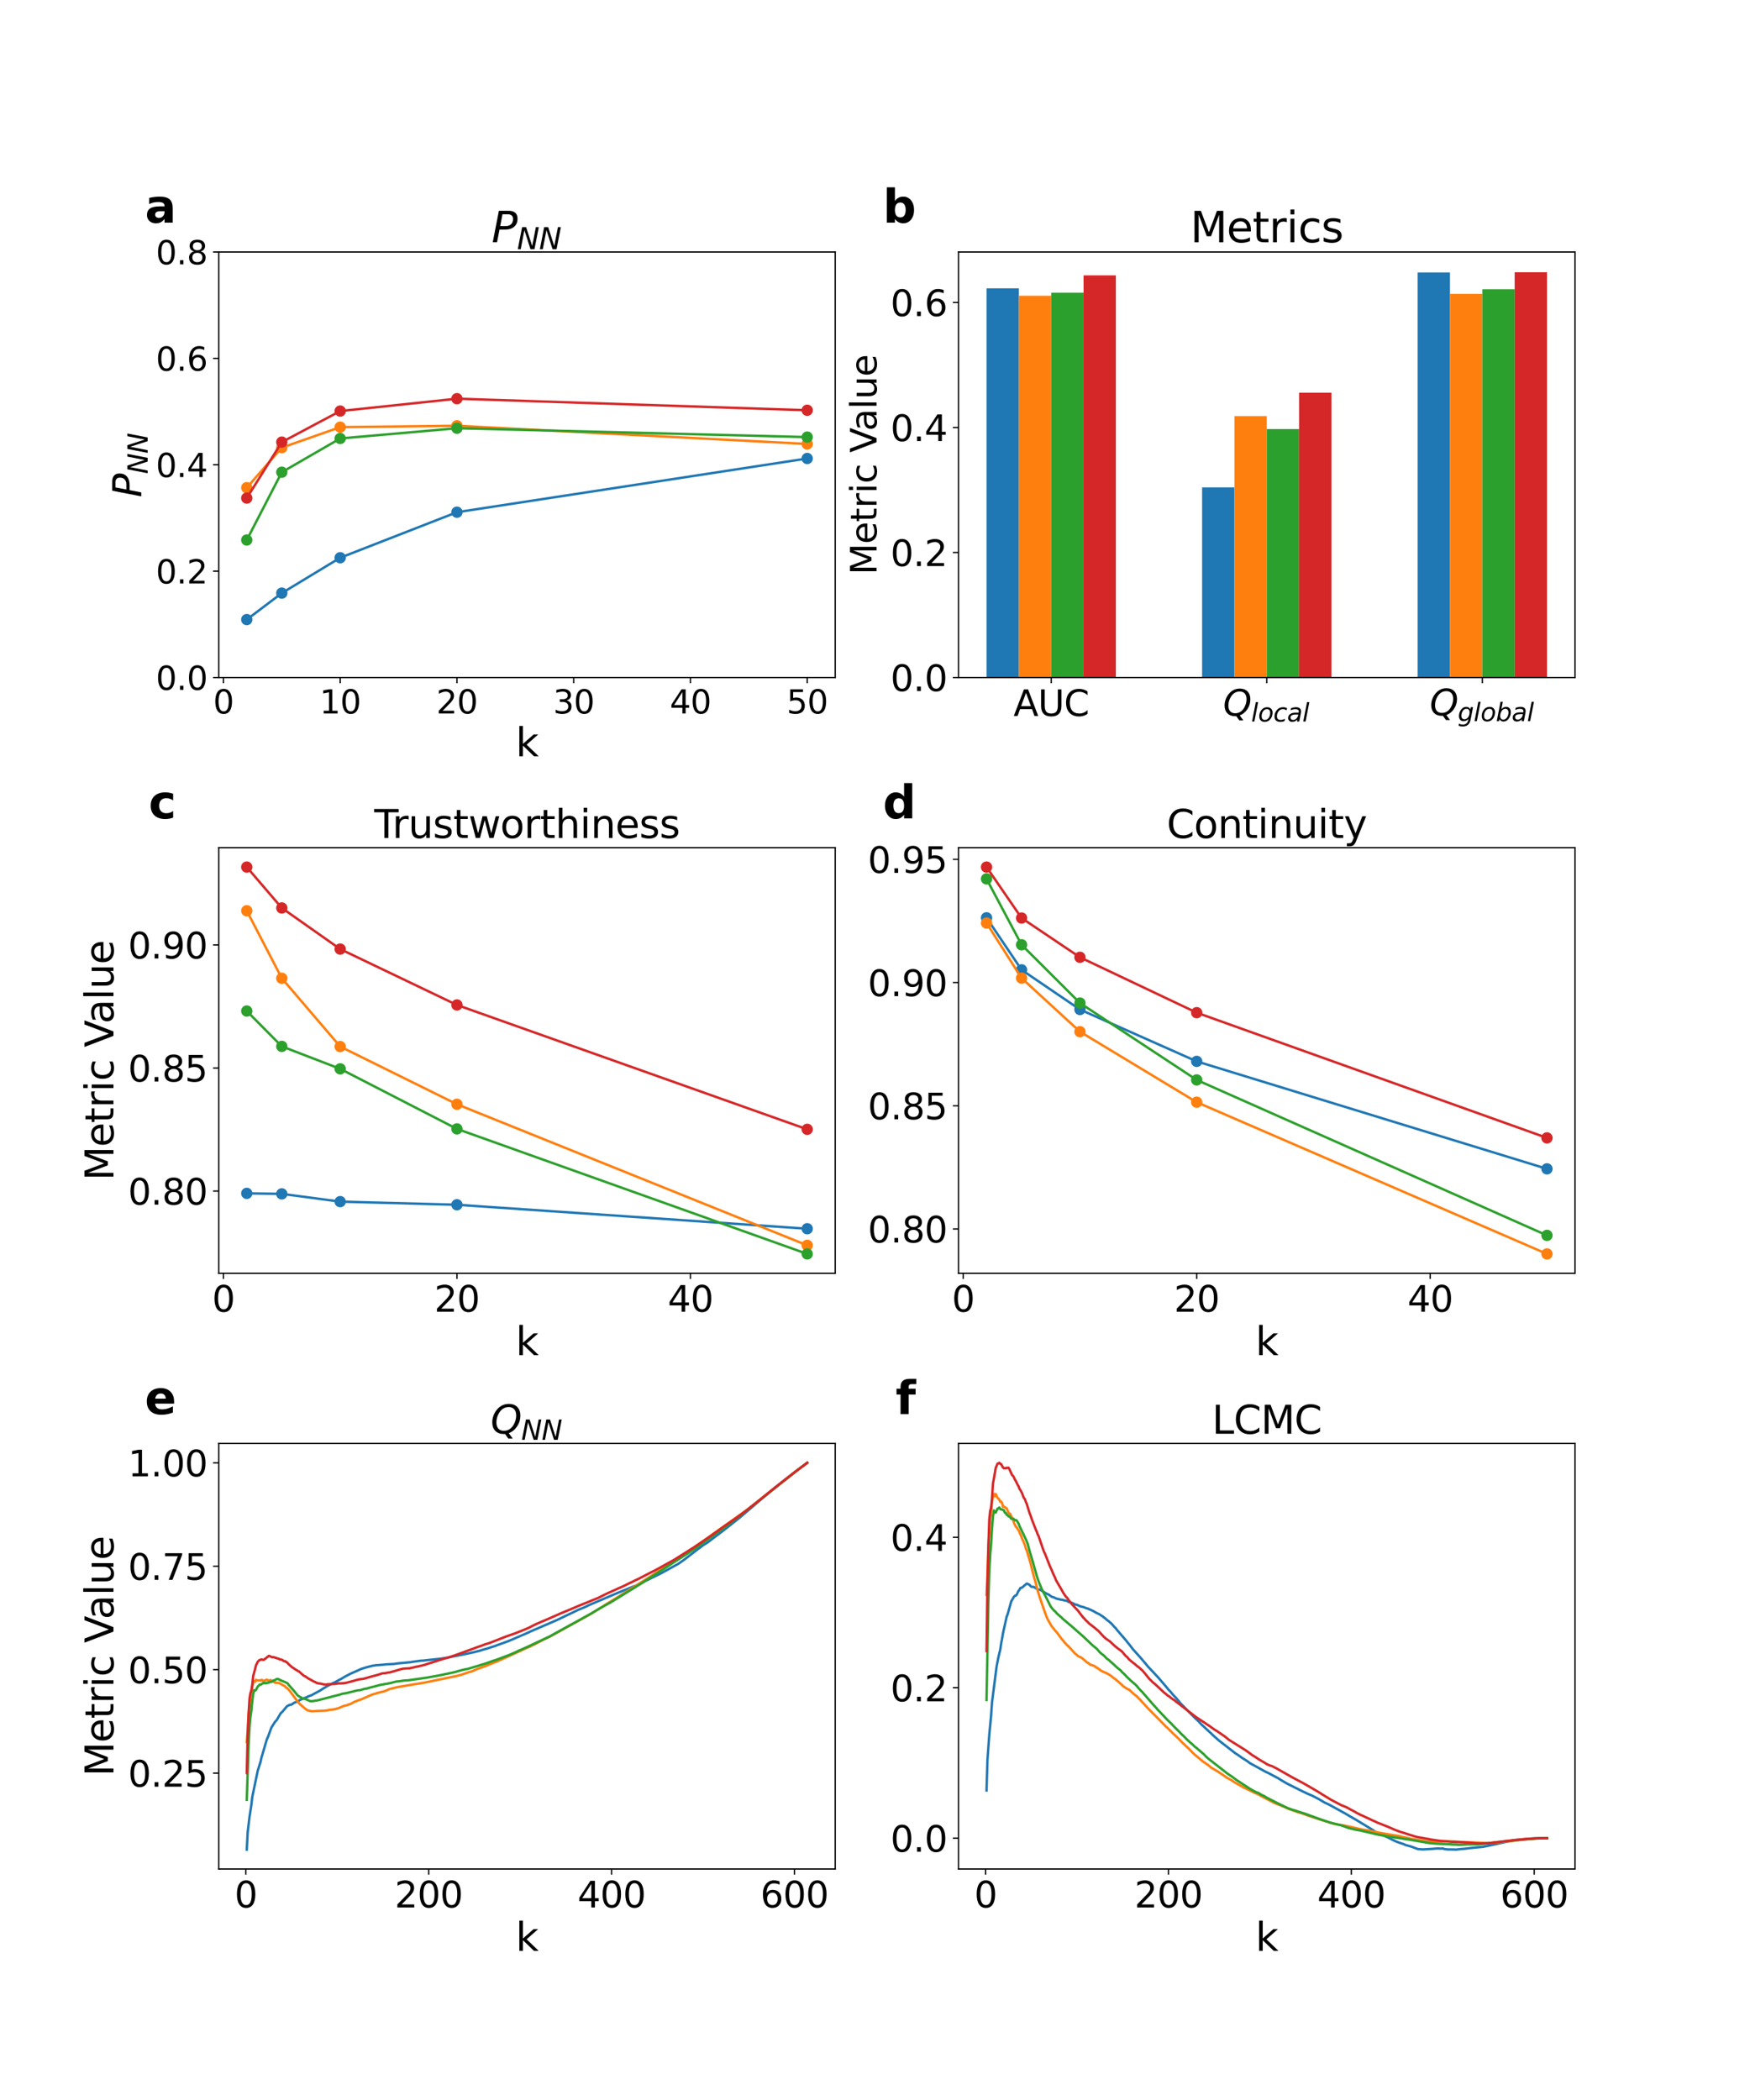 <?xml version="1.0" encoding="utf-8" standalone="no"?>
<!DOCTYPE svg PUBLIC "-//W3C//DTD SVG 1.1//EN"
  "http://www.w3.org/Graphics/SVG/1.1/DTD/svg11.dtd">
<svg xmlns:xlink="http://www.w3.org/1999/xlink" width="1080pt" height="1296pt" viewBox="0 0 1080 1296" xmlns="http://www.w3.org/2000/svg" version="1.1">
 <defs>
  <style type="text/css">*{stroke-linejoin: round; stroke-linecap: butt}</style>
 </defs>
 <g id="figure_1">
  <g id="patch_1">
   <path d="M 0 1296 
L 1080 1296 
L 1080 0 
L 0 0 
z
" style="fill: #ffffff"/>
  </g>
  <g id="axes_1">
   <g id="patch_2">
    <path d="M 135 418.131 
L 515.455 418.131 
L 515.455 155.52 
L 135 155.52 
z
" style="fill: #ffffff"/>
   </g>
   <g id="matplotlib.axis_1">
    <g id="xtick_1">
     <g id="line2d_1">
      <defs>
       <path id="ma6ca9372fc" d="M 0 0 
L 0 3.5 
" style="stroke: #000000; stroke-width: 0.8"/>
      </defs>
      <g>
       <use xlink:href="#ma6ca9372fc" x="137.882" y="418.131" style="stroke: #000000; stroke-width: 0.8"/>
      </g>
     </g>
     <g id="text_1">
      <!-- 0 -->
      <g transform="translate(131.52 440.327) scale(0.2 -0.2)">
       <defs>
        <path id="DejaVuSans-30" d="M 2034 4250 
Q 1547 4250 1301 3770 
Q 1056 3291 1056 2328 
Q 1056 1369 1301 889 
Q 1547 409 2034 409 
Q 2525 409 2770 889 
Q 3016 1369 3016 2328 
Q 3016 3291 2770 3770 
Q 2525 4250 2034 4250 
z
M 2034 4750 
Q 2819 4750 3233 4129 
Q 3647 3509 3647 2328 
Q 3647 1150 3233 529 
Q 2819 -91 2034 -91 
Q 1250 -91 836 529 
Q 422 1150 422 2328 
Q 422 3509 836 4129 
Q 1250 4750 2034 4750 
z
" transform="scale(0.016)"/>
       </defs>
       <use xlink:href="#DejaVuSans-30"/>
      </g>
     </g>
    </g>
    <g id="xtick_2">
     <g id="line2d_2">
      <g>
       <use xlink:href="#ma6ca9372fc" x="209.938" y="418.131" style="stroke: #000000; stroke-width: 0.8"/>
      </g>
     </g>
     <g id="text_2">
      <!-- 10 -->
      <g transform="translate(197.213 440.327) scale(0.2 -0.2)">
       <defs>
        <path id="DejaVuSans-31" d="M 794 531 
L 1825 531 
L 1825 4091 
L 703 3866 
L 703 4441 
L 1819 4666 
L 2450 4666 
L 2450 531 
L 3481 531 
L 3481 0 
L 794 0 
L 794 531 
z
" transform="scale(0.016)"/>
       </defs>
       <use xlink:href="#DejaVuSans-31"/>
       <use xlink:href="#DejaVuSans-30" x="63.623"/>
      </g>
     </g>
    </g>
    <g id="xtick_3">
     <g id="line2d_3">
      <g>
       <use xlink:href="#ma6ca9372fc" x="281.994" y="418.131" style="stroke: #000000; stroke-width: 0.8"/>
      </g>
     </g>
     <g id="text_3">
      <!-- 20 -->
      <g transform="translate(269.269 440.327) scale(0.2 -0.2)">
       <defs>
        <path id="DejaVuSans-32" d="M 1228 531 
L 3431 531 
L 3431 0 
L 469 0 
L 469 531 
Q 828 903 1448 1529 
Q 2069 2156 2228 2338 
Q 2531 2678 2651 2914 
Q 2772 3150 2772 3378 
Q 2772 3750 2511 3984 
Q 2250 4219 1831 4219 
Q 1534 4219 1204 4116 
Q 875 4013 500 3803 
L 500 4441 
Q 881 4594 1212 4672 
Q 1544 4750 1819 4750 
Q 2544 4750 2975 4387 
Q 3406 4025 3406 3419 
Q 3406 3131 3298 2873 
Q 3191 2616 2906 2266 
Q 2828 2175 2409 1742 
Q 1991 1309 1228 531 
z
" transform="scale(0.016)"/>
       </defs>
       <use xlink:href="#DejaVuSans-32"/>
       <use xlink:href="#DejaVuSans-30" x="63.623"/>
      </g>
     </g>
    </g>
    <g id="xtick_4">
     <g id="line2d_4">
      <g>
       <use xlink:href="#ma6ca9372fc" x="354.05" y="418.131" style="stroke: #000000; stroke-width: 0.8"/>
      </g>
     </g>
     <g id="text_4">
      <!-- 30 -->
      <g transform="translate(341.325 440.327) scale(0.2 -0.2)">
       <defs>
        <path id="DejaVuSans-33" d="M 2597 2516 
Q 3050 2419 3304 2112 
Q 3559 1806 3559 1356 
Q 3559 666 3084 287 
Q 2609 -91 1734 -91 
Q 1441 -91 1130 -33 
Q 819 25 488 141 
L 488 750 
Q 750 597 1062 519 
Q 1375 441 1716 441 
Q 2309 441 2620 675 
Q 2931 909 2931 1356 
Q 2931 1769 2642 2001 
Q 2353 2234 1838 2234 
L 1294 2234 
L 1294 2753 
L 1863 2753 
Q 2328 2753 2575 2939 
Q 2822 3125 2822 3475 
Q 2822 3834 2567 4026 
Q 2313 4219 1838 4219 
Q 1578 4219 1281 4162 
Q 984 4106 628 3988 
L 628 4550 
Q 988 4650 1302 4700 
Q 1616 4750 1894 4750 
Q 2613 4750 3031 4423 
Q 3450 4097 3450 3541 
Q 3450 3153 3228 2886 
Q 3006 2619 2597 2516 
z
" transform="scale(0.016)"/>
       </defs>
       <use xlink:href="#DejaVuSans-33"/>
       <use xlink:href="#DejaVuSans-30" x="63.623"/>
      </g>
     </g>
    </g>
    <g id="xtick_5">
     <g id="line2d_5">
      <g>
       <use xlink:href="#ma6ca9372fc" x="426.105" y="418.131" style="stroke: #000000; stroke-width: 0.8"/>
      </g>
     </g>
     <g id="text_5">
      <!-- 40 -->
      <g transform="translate(413.38 440.327) scale(0.2 -0.2)">
       <defs>
        <path id="DejaVuSans-34" d="M 2419 4116 
L 825 1625 
L 2419 1625 
L 2419 4116 
z
M 2253 4666 
L 3047 4666 
L 3047 1625 
L 3713 1625 
L 3713 1100 
L 3047 1100 
L 3047 0 
L 2419 0 
L 2419 1100 
L 313 1100 
L 313 1709 
L 2253 4666 
z
" transform="scale(0.016)"/>
       </defs>
       <use xlink:href="#DejaVuSans-34"/>
       <use xlink:href="#DejaVuSans-30" x="63.623"/>
      </g>
     </g>
    </g>
    <g id="xtick_6">
     <g id="line2d_6">
      <g>
       <use xlink:href="#ma6ca9372fc" x="498.161" y="418.131" style="stroke: #000000; stroke-width: 0.8"/>
      </g>
     </g>
     <g id="text_6">
      <!-- 50 -->
      <g transform="translate(485.436 440.327) scale(0.2 -0.2)">
       <defs>
        <path id="DejaVuSans-35" d="M 691 4666 
L 3169 4666 
L 3169 4134 
L 1269 4134 
L 1269 2991 
Q 1406 3038 1543 3061 
Q 1681 3084 1819 3084 
Q 2600 3084 3056 2656 
Q 3513 2228 3513 1497 
Q 3513 744 3044 326 
Q 2575 -91 1722 -91 
Q 1428 -91 1123 -41 
Q 819 9 494 109 
L 494 744 
Q 775 591 1075 516 
Q 1375 441 1709 441 
Q 2250 441 2565 725 
Q 2881 1009 2881 1497 
Q 2881 1984 2565 2268 
Q 2250 2553 1709 2553 
Q 1456 2553 1204 2497 
Q 953 2441 691 2322 
L 691 4666 
z
" transform="scale(0.016)"/>
       </defs>
       <use xlink:href="#DejaVuSans-35"/>
       <use xlink:href="#DejaVuSans-30" x="63.623"/>
      </g>
     </g>
    </g>
    <g id="text_7">
     <!-- k -->
     <g transform="translate(318.279 466.723) scale(0.24 -0.24)">
      <defs>
       <path id="DejaVuSans-6b" d="M 581 4863 
L 1159 4863 
L 1159 1991 
L 2875 3500 
L 3609 3500 
L 1753 1863 
L 3688 0 
L 2938 0 
L 1159 1709 
L 1159 0 
L 581 0 
L 581 4863 
z
" transform="scale(0.016)"/>
      </defs>
      <use xlink:href="#DejaVuSans-6b"/>
     </g>
    </g>
   </g>
   <g id="matplotlib.axis_2">
    <g id="ytick_1">
     <g id="line2d_7">
      <defs>
       <path id="mf5e7d390fb" d="M 0 0 
L -3.5 0 
" style="stroke: #000000; stroke-width: 0.8"/>
      </defs>
      <g>
       <use xlink:href="#mf5e7d390fb" x="135" y="418.131" style="stroke: #000000; stroke-width: 0.8"/>
      </g>
     </g>
     <g id="text_8">
      <!-- 0.0 -->
      <g transform="translate(96.194 425.729) scale(0.2 -0.2)">
       <defs>
        <path id="DejaVuSans-2e" d="M 684 794 
L 1344 794 
L 1344 0 
L 684 0 
L 684 794 
z
" transform="scale(0.016)"/>
       </defs>
       <use xlink:href="#DejaVuSans-30"/>
       <use xlink:href="#DejaVuSans-2e" x="63.623"/>
       <use xlink:href="#DejaVuSans-30" x="95.41"/>
      </g>
     </g>
    </g>
    <g id="ytick_2">
     <g id="line2d_8">
      <g>
       <use xlink:href="#mf5e7d390fb" x="135" y="352.478" style="stroke: #000000; stroke-width: 0.8"/>
      </g>
     </g>
     <g id="text_9">
      <!-- 0.2 -->
      <g transform="translate(96.194 360.076) scale(0.2 -0.2)">
       <use xlink:href="#DejaVuSans-30"/>
       <use xlink:href="#DejaVuSans-2e" x="63.623"/>
       <use xlink:href="#DejaVuSans-32" x="95.41"/>
      </g>
     </g>
    </g>
    <g id="ytick_3">
     <g id="line2d_9">
      <g>
       <use xlink:href="#mf5e7d390fb" x="135" y="286.825" style="stroke: #000000; stroke-width: 0.8"/>
      </g>
     </g>
     <g id="text_10">
      <!-- 0.4 -->
      <g transform="translate(96.194 294.424) scale(0.2 -0.2)">
       <use xlink:href="#DejaVuSans-30"/>
       <use xlink:href="#DejaVuSans-2e" x="63.623"/>
       <use xlink:href="#DejaVuSans-34" x="95.41"/>
      </g>
     </g>
    </g>
    <g id="ytick_4">
     <g id="line2d_10">
      <g>
       <use xlink:href="#mf5e7d390fb" x="135" y="221.173" style="stroke: #000000; stroke-width: 0.8"/>
      </g>
     </g>
     <g id="text_11">
      <!-- 0.6 -->
      <g transform="translate(96.194 228.771) scale(0.2 -0.2)">
       <defs>
        <path id="DejaVuSans-36" d="M 2113 2584 
Q 1688 2584 1439 2293 
Q 1191 2003 1191 1497 
Q 1191 994 1439 701 
Q 1688 409 2113 409 
Q 2538 409 2786 701 
Q 3034 994 3034 1497 
Q 3034 2003 2786 2293 
Q 2538 2584 2113 2584 
z
M 3366 4563 
L 3366 3988 
Q 3128 4100 2886 4159 
Q 2644 4219 2406 4219 
Q 1781 4219 1451 3797 
Q 1122 3375 1075 2522 
Q 1259 2794 1537 2939 
Q 1816 3084 2150 3084 
Q 2853 3084 3261 2657 
Q 3669 2231 3669 1497 
Q 3669 778 3244 343 
Q 2819 -91 2113 -91 
Q 1303 -91 875 529 
Q 447 1150 447 2328 
Q 447 3434 972 4092 
Q 1497 4750 2381 4750 
Q 2619 4750 2861 4703 
Q 3103 4656 3366 4563 
z
" transform="scale(0.016)"/>
       </defs>
       <use xlink:href="#DejaVuSans-30"/>
       <use xlink:href="#DejaVuSans-2e" x="63.623"/>
       <use xlink:href="#DejaVuSans-36" x="95.41"/>
      </g>
     </g>
    </g>
    <g id="ytick_5">
     <g id="line2d_11">
      <g>
       <use xlink:href="#mf5e7d390fb" x="135" y="155.52" style="stroke: #000000; stroke-width: 0.8"/>
      </g>
     </g>
     <g id="text_12">
      <!-- 0.8 -->
      <g transform="translate(96.194 163.118) scale(0.2 -0.2)">
       <defs>
        <path id="DejaVuSans-38" d="M 2034 2216 
Q 1584 2216 1326 1975 
Q 1069 1734 1069 1313 
Q 1069 891 1326 650 
Q 1584 409 2034 409 
Q 2484 409 2743 651 
Q 3003 894 3003 1313 
Q 3003 1734 2745 1975 
Q 2488 2216 2034 2216 
z
M 1403 2484 
Q 997 2584 770 2862 
Q 544 3141 544 3541 
Q 544 4100 942 4425 
Q 1341 4750 2034 4750 
Q 2731 4750 3128 4425 
Q 3525 4100 3525 3541 
Q 3525 3141 3298 2862 
Q 3072 2584 2669 2484 
Q 3125 2378 3379 2068 
Q 3634 1759 3634 1313 
Q 3634 634 3220 271 
Q 2806 -91 2034 -91 
Q 1263 -91 848 271 
Q 434 634 434 1313 
Q 434 1759 690 2068 
Q 947 2378 1403 2484 
z
M 1172 3481 
Q 1172 3119 1398 2916 
Q 1625 2713 2034 2713 
Q 2441 2713 2670 2916 
Q 2900 3119 2900 3481 
Q 2900 3844 2670 4047 
Q 2441 4250 2034 4250 
Q 1625 4250 1398 4047 
Q 1172 3844 1172 3481 
z
" transform="scale(0.016)"/>
       </defs>
       <use xlink:href="#DejaVuSans-30"/>
       <use xlink:href="#DejaVuSans-2e" x="63.623"/>
       <use xlink:href="#DejaVuSans-38" x="95.41"/>
      </g>
     </g>
    </g>
    <g id="text_13">
     <!-- $P_{NN}$ -->
     <g transform="translate(87.203 306.985) rotate(-90) scale(0.24 -0.24)">
      <defs>
       <path id="DejaVuSans-Oblique-50" d="M 1081 4666 
L 2541 4666 
Q 3178 4666 3512 4369 
Q 3847 4072 3847 3500 
Q 3847 2731 3353 2303 
Q 2859 1875 1966 1875 
L 1172 1875 
L 806 0 
L 172 0 
L 1081 4666 
z
M 1613 4147 
L 1275 2394 
L 2069 2394 
Q 2606 2394 2893 2669 
Q 3181 2944 3181 3456 
Q 3181 3784 2986 3965 
Q 2791 4147 2438 4147 
L 1613 4147 
z
" transform="scale(0.016)"/>
       <path id="DejaVuSans-Oblique-4e" d="M 1081 4666 
L 1931 4666 
L 3219 666 
L 4000 4666 
L 4616 4666 
L 3706 0 
L 2853 0 
L 1569 4025 
L 788 0 
L 172 0 
L 1081 4666 
z
" transform="scale(0.016)"/>
      </defs>
      <use xlink:href="#DejaVuSans-Oblique-50" transform="translate(0 0.094)"/>
      <use xlink:href="#DejaVuSans-Oblique-4e" transform="translate(60.303 -16.312) scale(0.7)"/>
      <use xlink:href="#DejaVuSans-Oblique-4e" transform="translate(112.666 -16.312) scale(0.7)"/>
     </g>
    </g>
   </g>
   <g id="line2d_12">
    <path d="M 152.293 382.369 
L 173.91 366.035 
L 209.938 344.205 
L 281.994 316.102 
L 498.161 282.95 
" clip-path="url(#p419d6f083f)" style="fill: none; stroke: #1f77b4; stroke-width: 1.5; stroke-linecap: square"/>
    <defs>
     <path id="m213ecace74" d="M 0 3 
C 0.796 3 1.559 2.684 2.121 2.121 
C 2.684 1.559 3 0.796 3 0 
C 3 -0.796 2.684 -1.559 2.121 -2.121 
C 1.559 -2.684 0.796 -3 0 -3 
C -0.796 -3 -1.559 -2.684 -2.121 -2.121 
C -2.684 -1.559 -3 -0.796 -3 0 
C -3 0.796 -2.684 1.559 -2.121 2.121 
C -1.559 2.684 -0.796 3 0 3 
z
" style="stroke: #1f77b4"/>
    </defs>
    <g clip-path="url(#p419d6f083f)">
     <use xlink:href="#m213ecace74" x="152.293" y="382.369" style="fill: #1f77b4; stroke: #1f77b4"/>
     <use xlink:href="#m213ecace74" x="173.91" y="366.035" style="fill: #1f77b4; stroke: #1f77b4"/>
     <use xlink:href="#m213ecace74" x="209.938" y="344.205" style="fill: #1f77b4; stroke: #1f77b4"/>
     <use xlink:href="#m213ecace74" x="281.994" y="316.102" style="fill: #1f77b4; stroke: #1f77b4"/>
     <use xlink:href="#m213ecace74" x="498.161" y="282.95" style="fill: #1f77b4; stroke: #1f77b4"/>
    </g>
   </g>
   <g id="line2d_13">
    <path d="M 152.293 300.97 
L 173.91 276.257 
L 209.938 263.607 
L 281.994 262.753 
L 498.161 273.994 
" clip-path="url(#p419d6f083f)" style="fill: none; stroke: #ff7f0e; stroke-width: 1.5; stroke-linecap: square"/>
    <defs>
     <path id="m395cba8dd6" d="M 0 3 
C 0.796 3 1.559 2.684 2.121 2.121 
C 2.684 1.559 3 0.796 3 0 
C 3 -0.796 2.684 -1.559 2.121 -2.121 
C 1.559 -2.684 0.796 -3 0 -3 
C -0.796 -3 -1.559 -2.684 -2.121 -2.121 
C -2.684 -1.559 -3 -0.796 -3 0 
C -3 0.796 -2.684 1.559 -2.121 2.121 
C -1.559 2.684 -0.796 3 0 3 
z
" style="stroke: #ff7f0e"/>
    </defs>
    <g clip-path="url(#p419d6f083f)">
     <use xlink:href="#m395cba8dd6" x="152.293" y="300.97" style="fill: #ff7f0e; stroke: #ff7f0e"/>
     <use xlink:href="#m395cba8dd6" x="173.91" y="276.257" style="fill: #ff7f0e; stroke: #ff7f0e"/>
     <use xlink:href="#m395cba8dd6" x="209.938" y="263.607" style="fill: #ff7f0e; stroke: #ff7f0e"/>
     <use xlink:href="#m395cba8dd6" x="281.994" y="262.753" style="fill: #ff7f0e; stroke: #ff7f0e"/>
     <use xlink:href="#m395cba8dd6" x="498.161" y="273.994" style="fill: #ff7f0e; stroke: #ff7f0e"/>
    </g>
   </g>
   <g id="line2d_14">
    <path d="M 152.293 333.262 
L 173.91 291.416 
L 209.938 270.599 
L 281.994 264.274 
L 498.161 269.756 
" clip-path="url(#p419d6f083f)" style="fill: none; stroke: #2ca02c; stroke-width: 1.5; stroke-linecap: square"/>
    <defs>
     <path id="m7a9fab295a" d="M 0 3 
C 0.796 3 1.559 2.684 2.121 2.121 
C 2.684 1.559 3 0.796 3 0 
C 3 -0.796 2.684 -1.559 2.121 -2.121 
C 1.559 -2.684 0.796 -3 0 -3 
C -0.796 -3 -1.559 -2.684 -2.121 -2.121 
C -2.684 -1.559 -3 -0.796 -3 0 
C -3 0.796 -2.684 1.559 -2.121 2.121 
C -1.559 2.684 -0.796 3 0 3 
z
" style="stroke: #2ca02c"/>
    </defs>
    <g clip-path="url(#p419d6f083f)">
     <use xlink:href="#m7a9fab295a" x="152.293" y="333.262" style="fill: #2ca02c; stroke: #2ca02c"/>
     <use xlink:href="#m7a9fab295a" x="173.91" y="291.416" style="fill: #2ca02c; stroke: #2ca02c"/>
     <use xlink:href="#m7a9fab295a" x="209.938" y="270.599" style="fill: #2ca02c; stroke: #2ca02c"/>
     <use xlink:href="#m7a9fab295a" x="281.994" y="264.274" style="fill: #2ca02c; stroke: #2ca02c"/>
     <use xlink:href="#m7a9fab295a" x="498.161" y="269.756" style="fill: #2ca02c; stroke: #2ca02c"/>
    </g>
   </g>
   <g id="line2d_15">
    <path d="M 152.293 307.375 
L 173.91 272.841 
L 209.938 253.679 
L 281.994 246.046 
L 498.161 253.188 
" clip-path="url(#p419d6f083f)" style="fill: none; stroke: #d62728; stroke-width: 1.5; stroke-linecap: square"/>
    <defs>
     <path id="m2c8c3f112e" d="M 0 3 
C 0.796 3 1.559 2.684 2.121 2.121 
C 2.684 1.559 3 0.796 3 0 
C 3 -0.796 2.684 -1.559 2.121 -2.121 
C 1.559 -2.684 0.796 -3 0 -3 
C -0.796 -3 -1.559 -2.684 -2.121 -2.121 
C -2.684 -1.559 -3 -0.796 -3 0 
C -3 0.796 -2.684 1.559 -2.121 2.121 
C -1.559 2.684 -0.796 3 0 3 
z
" style="stroke: #d62728"/>
    </defs>
    <g clip-path="url(#p419d6f083f)">
     <use xlink:href="#m2c8c3f112e" x="152.293" y="307.375" style="fill: #d62728; stroke: #d62728"/>
     <use xlink:href="#m2c8c3f112e" x="173.91" y="272.841" style="fill: #d62728; stroke: #d62728"/>
     <use xlink:href="#m2c8c3f112e" x="209.938" y="253.679" style="fill: #d62728; stroke: #d62728"/>
     <use xlink:href="#m2c8c3f112e" x="281.994" y="246.046" style="fill: #d62728; stroke: #d62728"/>
     <use xlink:href="#m2c8c3f112e" x="498.161" y="253.188" style="fill: #d62728; stroke: #d62728"/>
    </g>
   </g>
   <g id="patch_3">
    <path d="M 135 418.131 
L 135 155.52 
" style="fill: none; stroke: #000000; stroke-width: 0.8; stroke-linejoin: miter; stroke-linecap: square"/>
   </g>
   <g id="patch_4">
    <path d="M 515.455 418.131 
L 515.455 155.52 
" style="fill: none; stroke: #000000; stroke-width: 0.8; stroke-linejoin: miter; stroke-linecap: square"/>
   </g>
   <g id="patch_5">
    <path d="M 135 418.131 
L 515.455 418.131 
" style="fill: none; stroke: #000000; stroke-width: 0.8; stroke-linejoin: miter; stroke-linecap: square"/>
   </g>
   <g id="patch_6">
    <path d="M 135 155.52 
L 515.455 155.52 
" style="fill: none; stroke: #000000; stroke-width: 0.8; stroke-linejoin: miter; stroke-linecap: square"/>
   </g>
   <g id="text_14">
    <!-- a -->
    <g transform="translate(89.473 137.404) scale(0.28 -0.28)">
     <defs>
      <path id="DejaVuSans-Bold-61" d="M 2106 1575 
Q 1756 1575 1579 1456 
Q 1403 1338 1403 1106 
Q 1403 894 1545 773 
Q 1688 653 1941 653 
Q 2256 653 2472 879 
Q 2688 1106 2688 1447 
L 2688 1575 
L 2106 1575 
z
M 3816 1997 
L 3816 0 
L 2688 0 
L 2688 519 
Q 2463 200 2181 54 
Q 1900 -91 1497 -91 
Q 953 -91 614 226 
Q 275 544 275 1050 
Q 275 1666 698 1953 
Q 1122 2241 2028 2241 
L 2688 2241 
L 2688 2328 
Q 2688 2594 2478 2717 
Q 2269 2841 1825 2841 
Q 1466 2841 1156 2769 
Q 847 2697 581 2553 
L 581 3406 
Q 941 3494 1303 3539 
Q 1666 3584 2028 3584 
Q 2975 3584 3395 3211 
Q 3816 2838 3816 1997 
z
" transform="scale(0.016)"/>
     </defs>
     <use xlink:href="#DejaVuSans-Bold-61"/>
    </g>
   </g>
   <g id="text_15">
    <!-- $P_{NN}$ -->
    <g transform="translate(303.387 149.52) scale(0.26 -0.26)">
     <use xlink:href="#DejaVuSans-Oblique-50" transform="translate(0 0.094)"/>
     <use xlink:href="#DejaVuSans-Oblique-4e" transform="translate(60.303 -16.312) scale(0.7)"/>
     <use xlink:href="#DejaVuSans-Oblique-4e" transform="translate(112.666 -16.312) scale(0.7)"/>
    </g>
   </g>
  </g>
  <g id="axes_2">
   <g id="patch_7">
    <path d="M 591.545 418.131 
L 972 418.131 
L 972 155.52 
L 591.545 155.52 
z
" style="fill: #ffffff"/>
   </g>
   <g id="patch_8">
    <path d="M 608.839 418.131 
L 628.793 418.131 
L 628.793 177.914 
L 608.839 177.914 
z
" clip-path="url(#p235a3c0b1e)" style="fill: #1f77b4"/>
   </g>
   <g id="patch_9">
    <path d="M 741.865 418.131 
L 761.819 418.131 
L 761.819 300.786 
L 741.865 300.786 
z
" clip-path="url(#p235a3c0b1e)" style="fill: #1f77b4"/>
   </g>
   <g id="patch_10">
    <path d="M 874.891 418.131 
L 894.845 418.131 
L 894.845 168.156 
L 874.891 168.156 
z
" clip-path="url(#p235a3c0b1e)" style="fill: #1f77b4"/>
   </g>
   <g id="patch_11">
    <path d="M 628.793 418.131 
L 648.747 418.131 
L 648.747 182.523 
L 628.793 182.523 
z
" clip-path="url(#p235a3c0b1e)" style="fill: #ff7f0e"/>
   </g>
   <g id="patch_12">
    <path d="M 761.819 418.131 
L 781.773 418.131 
L 781.773 256.792 
L 761.819 256.792 
z
" clip-path="url(#p235a3c0b1e)" style="fill: #ff7f0e"/>
   </g>
   <g id="patch_13">
    <path d="M 894.845 418.131 
L 914.799 418.131 
L 914.799 181.363 
L 894.845 181.363 
z
" clip-path="url(#p235a3c0b1e)" style="fill: #ff7f0e"/>
   </g>
   <g id="patch_14">
    <path d="M 648.747 418.131 
L 668.701 418.131 
L 668.701 180.676 
L 648.747 180.676 
z
" clip-path="url(#p235a3c0b1e)" style="fill: #2ca02c"/>
   </g>
   <g id="patch_15">
    <path d="M 781.773 418.131 
L 801.727 418.131 
L 801.727 264.8 
L 781.773 264.8 
z
" clip-path="url(#p235a3c0b1e)" style="fill: #2ca02c"/>
   </g>
   <g id="patch_16">
    <path d="M 914.799 418.131 
L 934.753 418.131 
L 934.753 178.515 
L 914.799 178.515 
z
" clip-path="url(#p235a3c0b1e)" style="fill: #2ca02c"/>
   </g>
   <g id="patch_17">
    <path d="M 668.701 418.131 
L 688.654 418.131 
L 688.654 169.949 
L 668.701 169.949 
z
" clip-path="url(#p235a3c0b1e)" style="fill: #d62728"/>
   </g>
   <g id="patch_18">
    <path d="M 801.727 418.131 
L 821.681 418.131 
L 821.681 242.351 
L 801.727 242.351 
z
" clip-path="url(#p235a3c0b1e)" style="fill: #d62728"/>
   </g>
   <g id="patch_19">
    <path d="M 934.753 418.131 
L 954.707 418.131 
L 954.707 168.025 
L 934.753 168.025 
z
" clip-path="url(#p235a3c0b1e)" style="fill: #d62728"/>
   </g>
   <g id="matplotlib.axis_3">
    <g id="xtick_7">
     <g id="line2d_16">
      <g>
       <use xlink:href="#ma6ca9372fc" x="648.747" y="418.131" style="stroke: #000000; stroke-width: 0.8"/>
      </g>
     </g>
     <g id="text_16">
      <!-- AUC -->
      <g transform="translate(625.49 441.847) scale(0.22 -0.22)">
       <defs>
        <path id="DejaVuSans-41" d="M 2188 4044 
L 1331 1722 
L 3047 1722 
L 2188 4044 
z
M 1831 4666 
L 2547 4666 
L 4325 0 
L 3669 0 
L 3244 1197 
L 1141 1197 
L 716 0 
L 50 0 
L 1831 4666 
z
" transform="scale(0.016)"/>
        <path id="DejaVuSans-55" d="M 556 4666 
L 1191 4666 
L 1191 1831 
Q 1191 1081 1462 751 
Q 1734 422 2344 422 
Q 2950 422 3222 751 
Q 3494 1081 3494 1831 
L 3494 4666 
L 4128 4666 
L 4128 1753 
Q 4128 841 3676 375 
Q 3225 -91 2344 -91 
Q 1459 -91 1007 375 
Q 556 841 556 1753 
L 556 4666 
z
" transform="scale(0.016)"/>
        <path id="DejaVuSans-43" d="M 4122 4306 
L 4122 3641 
Q 3803 3938 3442 4084 
Q 3081 4231 2675 4231 
Q 1875 4231 1450 3742 
Q 1025 3253 1025 2328 
Q 1025 1406 1450 917 
Q 1875 428 2675 428 
Q 3081 428 3442 575 
Q 3803 722 4122 1019 
L 4122 359 
Q 3791 134 3420 21 
Q 3050 -91 2638 -91 
Q 1578 -91 968 557 
Q 359 1206 359 2328 
Q 359 3453 968 4101 
Q 1578 4750 2638 4750 
Q 3056 4750 3426 4639 
Q 3797 4528 4122 4306 
z
" transform="scale(0.016)"/>
       </defs>
       <use xlink:href="#DejaVuSans-41"/>
       <use xlink:href="#DejaVuSans-55" x="68.408"/>
       <use xlink:href="#DejaVuSans-43" x="141.602"/>
      </g>
     </g>
    </g>
    <g id="xtick_8">
     <g id="line2d_17">
      <g>
       <use xlink:href="#ma6ca9372fc" x="781.773" y="418.131" style="stroke: #000000; stroke-width: 0.8"/>
      </g>
     </g>
     <g id="text_17">
      <!-- $Q_{local}$ -->
      <g transform="translate(754.823 441.847) scale(0.22 -0.22)">
       <defs>
        <path id="DejaVuSans-Oblique-51" d="M 2309 -84 
Q 2275 -88 2237 -89 
Q 2200 -91 2125 -91 
Q 1250 -91 756 411 
Q 263 913 263 1797 
Q 263 2319 452 2844 
Q 641 3369 978 3788 
Q 1369 4269 1858 4509 
Q 2347 4750 2938 4750 
Q 3794 4750 4287 4245 
Q 4781 3741 4781 2869 
Q 4781 1928 4265 1147 
Q 3750 366 2919 44 
L 3553 -825 
L 2847 -825 
L 2309 -84 
z
M 2919 4238 
Q 2400 4238 2003 3986 
Q 1606 3734 1313 3219 
Q 1125 2891 1026 2522 
Q 928 2153 928 1778 
Q 928 1128 1239 775 
Q 1550 422 2119 422 
Q 2631 422 3032 676 
Q 3434 931 3719 1434 
Q 3909 1772 4009 2142 
Q 4109 2513 4109 2881 
Q 4109 3528 3796 3883 
Q 3484 4238 2919 4238 
z
" transform="scale(0.016)"/>
        <path id="DejaVuSans-Oblique-6c" d="M 1172 4863 
L 1747 4863 
L 800 0 
L 225 0 
L 1172 4863 
z
" transform="scale(0.016)"/>
        <path id="DejaVuSans-Oblique-6f" d="M 1625 -91 
Q 1009 -91 651 289 
Q 294 669 294 1325 
Q 294 1706 417 2101 
Q 541 2497 738 2766 
Q 1047 3184 1428 3384 
Q 1809 3584 2291 3584 
Q 2888 3584 3255 3212 
Q 3622 2841 3622 2241 
Q 3622 1825 3500 1412 
Q 3378 1000 3181 728 
Q 2875 309 2494 109 
Q 2113 -91 1625 -91 
z
M 891 1344 
Q 891 869 1089 633 
Q 1288 397 1691 397 
Q 2269 397 2648 901 
Q 3028 1406 3028 2181 
Q 3028 2634 2825 2865 
Q 2622 3097 2228 3097 
Q 1903 3097 1650 2945 
Q 1397 2794 1197 2484 
Q 1050 2253 970 1956 
Q 891 1659 891 1344 
z
" transform="scale(0.016)"/>
        <path id="DejaVuSans-Oblique-63" d="M 3431 3366 
L 3316 2797 
Q 3109 2947 2876 3022 
Q 2644 3097 2394 3097 
Q 2119 3097 1870 3000 
Q 1622 2903 1453 2725 
Q 1184 2453 1037 2087 
Q 891 1722 891 1331 
Q 891 859 1127 628 
Q 1363 397 1844 397 
Q 2081 397 2348 469 
Q 2616 541 2906 684 
L 2797 116 
Q 2547 13 2283 -39 
Q 2019 -91 1741 -91 
Q 1044 -91 669 257 
Q 294 606 294 1253 
Q 294 1797 489 2255 
Q 684 2713 1069 3078 
Q 1331 3328 1684 3456 
Q 2038 3584 2456 3584 
Q 2700 3584 2940 3529 
Q 3181 3475 3431 3366 
z
" transform="scale(0.016)"/>
        <path id="DejaVuSans-Oblique-61" d="M 3438 1997 
L 3047 0 
L 2472 0 
L 2578 531 
Q 2325 219 2001 64 
Q 1678 -91 1281 -91 
Q 834 -91 548 182 
Q 263 456 263 884 
Q 263 1497 752 1853 
Q 1241 2209 2100 2209 
L 2900 2209 
L 2931 2363 
Q 2938 2388 2941 2417 
Q 2944 2447 2944 2509 
Q 2944 2788 2717 2942 
Q 2491 3097 2081 3097 
Q 1800 3097 1504 3025 
Q 1209 2953 897 2809 
L 997 3341 
Q 1322 3463 1633 3523 
Q 1944 3584 2234 3584 
Q 2853 3584 3176 3315 
Q 3500 3047 3500 2534 
Q 3500 2431 3484 2292 
Q 3469 2153 3438 1997 
z
M 2816 1759 
L 2241 1759 
Q 1534 1759 1195 1570 
Q 856 1381 856 984 
Q 856 709 1029 553 
Q 1203 397 1509 397 
Q 1978 397 2328 733 
Q 2678 1069 2791 1631 
L 2816 1759 
z
" transform="scale(0.016)"/>
       </defs>
       <use xlink:href="#DejaVuSans-Oblique-51" transform="translate(0 0.781)"/>
       <use xlink:href="#DejaVuSans-Oblique-6c" transform="translate(78.711 -15.625) scale(0.7)"/>
       <use xlink:href="#DejaVuSans-Oblique-6f" transform="translate(98.159 -15.625) scale(0.7)"/>
       <use xlink:href="#DejaVuSans-Oblique-63" transform="translate(140.986 -15.625) scale(0.7)"/>
       <use xlink:href="#DejaVuSans-Oblique-61" transform="translate(179.473 -15.625) scale(0.7)"/>
       <use xlink:href="#DejaVuSans-Oblique-6c" transform="translate(222.368 -15.625) scale(0.7)"/>
      </g>
     </g>
    </g>
    <g id="xtick_9">
     <g id="line2d_18">
      <g>
       <use xlink:href="#ma6ca9372fc" x="914.799" y="418.131" style="stroke: #000000; stroke-width: 0.8"/>
      </g>
     </g>
     <g id="text_18">
      <!-- $Q_{global}$ -->
      <g transform="translate(882.349 441.631) scale(0.22 -0.22)">
       <defs>
        <path id="DejaVuSans-Oblique-67" d="M 3816 3500 
L 3219 434 
Q 3047 -456 2561 -893 
Q 2075 -1331 1253 -1331 
Q 950 -1331 690 -1286 
Q 431 -1241 206 -1147 
L 313 -588 
Q 525 -725 762 -790 
Q 1000 -856 1269 -856 
Q 1816 -856 2167 -557 
Q 2519 -259 2631 300 
L 2681 563 
Q 2441 288 2122 144 
Q 1803 0 1434 0 
Q 903 0 598 351 
Q 294 703 294 1319 
Q 294 1803 478 2267 
Q 663 2731 997 3091 
Q 1219 3328 1514 3456 
Q 1809 3584 2131 3584 
Q 2484 3584 2746 3420 
Q 3009 3256 3138 2956 
L 3238 3500 
L 3816 3500 
z
M 2950 2216 
Q 2950 2641 2750 2872 
Q 2550 3103 2181 3103 
Q 1953 3103 1747 3012 
Q 1541 2922 1394 2759 
Q 1156 2491 1023 2127 
Q 891 1763 891 1375 
Q 891 944 1092 712 
Q 1294 481 1672 481 
Q 2219 481 2584 976 
Q 2950 1472 2950 2216 
z
" transform="scale(0.016)"/>
        <path id="DejaVuSans-Oblique-62" d="M 3169 2138 
Q 3169 2591 2961 2847 
Q 2753 3103 2388 3103 
Q 2122 3103 1889 2973 
Q 1656 2844 1484 2597 
Q 1303 2338 1198 1995 
Q 1094 1653 1094 1313 
Q 1094 881 1298 636 
Q 1503 391 1863 391 
Q 2134 391 2365 517 
Q 2597 644 2772 891 
Q 2950 1147 3059 1487 
Q 3169 1828 3169 2138 
z
M 1381 2969 
Q 1594 3256 1914 3420 
Q 2234 3584 2584 3584 
Q 3122 3584 3439 3221 
Q 3756 2859 3756 2241 
Q 3756 1734 3570 1259 
Q 3384 784 3041 416 
Q 2816 172 2522 40 
Q 2228 -91 1906 -91 
Q 1566 -91 1316 65 
Q 1066 222 909 531 
L 806 0 
L 231 0 
L 1178 4863 
L 1753 4863 
L 1381 2969 
z
" transform="scale(0.016)"/>
       </defs>
       <use xlink:href="#DejaVuSans-Oblique-51" transform="translate(0 0.781)"/>
       <use xlink:href="#DejaVuSans-Oblique-67" transform="translate(78.711 -15.625) scale(0.7)"/>
       <use xlink:href="#DejaVuSans-Oblique-6c" transform="translate(123.145 -15.625) scale(0.7)"/>
       <use xlink:href="#DejaVuSans-Oblique-6f" transform="translate(142.593 -15.625) scale(0.7)"/>
       <use xlink:href="#DejaVuSans-Oblique-62" transform="translate(185.42 -15.625) scale(0.7)"/>
       <use xlink:href="#DejaVuSans-Oblique-61" transform="translate(229.854 -15.625) scale(0.7)"/>
       <use xlink:href="#DejaVuSans-Oblique-6c" transform="translate(272.749 -15.625) scale(0.7)"/>
      </g>
     </g>
    </g>
   </g>
   <g id="matplotlib.axis_4">
    <g id="ytick_6">
     <g id="line2d_19">
      <g>
       <use xlink:href="#mf5e7d390fb" x="591.545" y="418.131" style="stroke: #000000; stroke-width: 0.8"/>
      </g>
     </g>
     <g id="text_19">
      <!-- 0.0 -->
      <g transform="translate(549.559 426.489) scale(0.22 -0.22)">
       <use xlink:href="#DejaVuSans-30"/>
       <use xlink:href="#DejaVuSans-2e" x="63.623"/>
       <use xlink:href="#DejaVuSans-30" x="95.41"/>
      </g>
     </g>
    </g>
    <g id="ytick_7">
     <g id="line2d_20">
      <g>
       <use xlink:href="#mf5e7d390fb" x="591.545" y="340.986" style="stroke: #000000; stroke-width: 0.8"/>
      </g>
     </g>
     <g id="text_20">
      <!-- 0.2 -->
      <g transform="translate(549.559 349.345) scale(0.22 -0.22)">
       <use xlink:href="#DejaVuSans-30"/>
       <use xlink:href="#DejaVuSans-2e" x="63.623"/>
       <use xlink:href="#DejaVuSans-32" x="95.41"/>
      </g>
     </g>
    </g>
    <g id="ytick_8">
     <g id="line2d_21">
      <g>
       <use xlink:href="#mf5e7d390fb" x="591.545" y="263.842" style="stroke: #000000; stroke-width: 0.8"/>
      </g>
     </g>
     <g id="text_21">
      <!-- 0.4 -->
      <g transform="translate(549.559 272.2) scale(0.22 -0.22)">
       <use xlink:href="#DejaVuSans-30"/>
       <use xlink:href="#DejaVuSans-2e" x="63.623"/>
       <use xlink:href="#DejaVuSans-34" x="95.41"/>
      </g>
     </g>
    </g>
    <g id="ytick_9">
     <g id="line2d_22">
      <g>
       <use xlink:href="#mf5e7d390fb" x="591.545" y="186.698" style="stroke: #000000; stroke-width: 0.8"/>
      </g>
     </g>
     <g id="text_22">
      <!-- 0.6 -->
      <g transform="translate(549.559 195.056) scale(0.22 -0.22)">
       <use xlink:href="#DejaVuSans-30"/>
       <use xlink:href="#DejaVuSans-2e" x="63.623"/>
       <use xlink:href="#DejaVuSans-36" x="95.41"/>
      </g>
     </g>
    </g>
    <g id="text_23">
     <!-- Metric Value -->
     <g transform="translate(540.983 354.728) rotate(-90) scale(0.22 -0.22)">
      <defs>
       <path id="DejaVuSans-4d" d="M 628 4666 
L 1569 4666 
L 2759 1491 
L 3956 4666 
L 4897 4666 
L 4897 0 
L 4281 0 
L 4281 4097 
L 3078 897 
L 2444 897 
L 1241 4097 
L 1241 0 
L 628 0 
L 628 4666 
z
" transform="scale(0.016)"/>
       <path id="DejaVuSans-65" d="M 3597 1894 
L 3597 1613 
L 953 1613 
Q 991 1019 1311 708 
Q 1631 397 2203 397 
Q 2534 397 2845 478 
Q 3156 559 3463 722 
L 3463 178 
Q 3153 47 2828 -22 
Q 2503 -91 2169 -91 
Q 1331 -91 842 396 
Q 353 884 353 1716 
Q 353 2575 817 3079 
Q 1281 3584 2069 3584 
Q 2775 3584 3186 3129 
Q 3597 2675 3597 1894 
z
M 3022 2063 
Q 3016 2534 2758 2815 
Q 2500 3097 2075 3097 
Q 1594 3097 1305 2825 
Q 1016 2553 972 2059 
L 3022 2063 
z
" transform="scale(0.016)"/>
       <path id="DejaVuSans-74" d="M 1172 4494 
L 1172 3500 
L 2356 3500 
L 2356 3053 
L 1172 3053 
L 1172 1153 
Q 1172 725 1289 603 
Q 1406 481 1766 481 
L 2356 481 
L 2356 0 
L 1766 0 
Q 1100 0 847 248 
Q 594 497 594 1153 
L 594 3053 
L 172 3053 
L 172 3500 
L 594 3500 
L 594 4494 
L 1172 4494 
z
" transform="scale(0.016)"/>
       <path id="DejaVuSans-72" d="M 2631 2963 
Q 2534 3019 2420 3045 
Q 2306 3072 2169 3072 
Q 1681 3072 1420 2755 
Q 1159 2438 1159 1844 
L 1159 0 
L 581 0 
L 581 3500 
L 1159 3500 
L 1159 2956 
Q 1341 3275 1631 3429 
Q 1922 3584 2338 3584 
Q 2397 3584 2469 3576 
Q 2541 3569 2628 3553 
L 2631 2963 
z
" transform="scale(0.016)"/>
       <path id="DejaVuSans-69" d="M 603 3500 
L 1178 3500 
L 1178 0 
L 603 0 
L 603 3500 
z
M 603 4863 
L 1178 4863 
L 1178 4134 
L 603 4134 
L 603 4863 
z
" transform="scale(0.016)"/>
       <path id="DejaVuSans-63" d="M 3122 3366 
L 3122 2828 
Q 2878 2963 2633 3030 
Q 2388 3097 2138 3097 
Q 1578 3097 1268 2742 
Q 959 2388 959 1747 
Q 959 1106 1268 751 
Q 1578 397 2138 397 
Q 2388 397 2633 464 
Q 2878 531 3122 666 
L 3122 134 
Q 2881 22 2623 -34 
Q 2366 -91 2075 -91 
Q 1284 -91 818 406 
Q 353 903 353 1747 
Q 353 2603 823 3093 
Q 1294 3584 2113 3584 
Q 2378 3584 2631 3529 
Q 2884 3475 3122 3366 
z
" transform="scale(0.016)"/>
       <path id="DejaVuSans-20" transform="scale(0.016)"/>
       <path id="DejaVuSans-56" d="M 1831 0 
L 50 4666 
L 709 4666 
L 2188 738 
L 3669 4666 
L 4325 4666 
L 2547 0 
L 1831 0 
z
" transform="scale(0.016)"/>
       <path id="DejaVuSans-61" d="M 2194 1759 
Q 1497 1759 1228 1600 
Q 959 1441 959 1056 
Q 959 750 1161 570 
Q 1363 391 1709 391 
Q 2188 391 2477 730 
Q 2766 1069 2766 1631 
L 2766 1759 
L 2194 1759 
z
M 3341 1997 
L 3341 0 
L 2766 0 
L 2766 531 
Q 2569 213 2275 61 
Q 1981 -91 1556 -91 
Q 1019 -91 701 211 
Q 384 513 384 1019 
Q 384 1609 779 1909 
Q 1175 2209 1959 2209 
L 2766 2209 
L 2766 2266 
Q 2766 2663 2505 2880 
Q 2244 3097 1772 3097 
Q 1472 3097 1187 3025 
Q 903 2953 641 2809 
L 641 3341 
Q 956 3463 1253 3523 
Q 1550 3584 1831 3584 
Q 2591 3584 2966 3190 
Q 3341 2797 3341 1997 
z
" transform="scale(0.016)"/>
       <path id="DejaVuSans-6c" d="M 603 4863 
L 1178 4863 
L 1178 0 
L 603 0 
L 603 4863 
z
" transform="scale(0.016)"/>
       <path id="DejaVuSans-75" d="M 544 1381 
L 544 3500 
L 1119 3500 
L 1119 1403 
Q 1119 906 1312 657 
Q 1506 409 1894 409 
Q 2359 409 2629 706 
Q 2900 1003 2900 1516 
L 2900 3500 
L 3475 3500 
L 3475 0 
L 2900 0 
L 2900 538 
Q 2691 219 2414 64 
Q 2138 -91 1772 -91 
Q 1169 -91 856 284 
Q 544 659 544 1381 
z
M 1991 3584 
L 1991 3584 
z
" transform="scale(0.016)"/>
      </defs>
      <use xlink:href="#DejaVuSans-4d"/>
      <use xlink:href="#DejaVuSans-65" x="86.279"/>
      <use xlink:href="#DejaVuSans-74" x="147.803"/>
      <use xlink:href="#DejaVuSans-72" x="187.012"/>
      <use xlink:href="#DejaVuSans-69" x="228.125"/>
      <use xlink:href="#DejaVuSans-63" x="255.908"/>
      <use xlink:href="#DejaVuSans-20" x="310.889"/>
      <use xlink:href="#DejaVuSans-56" x="342.676"/>
      <use xlink:href="#DejaVuSans-61" x="403.334"/>
      <use xlink:href="#DejaVuSans-6c" x="464.613"/>
      <use xlink:href="#DejaVuSans-75" x="492.396"/>
      <use xlink:href="#DejaVuSans-65" x="555.775"/>
     </g>
    </g>
   </g>
   <g id="patch_20">
    <path d="M 591.545 418.131 
L 591.545 155.52 
" style="fill: none; stroke: #000000; stroke-width: 0.8; stroke-linejoin: miter; stroke-linecap: square"/>
   </g>
   <g id="patch_21">
    <path d="M 972 418.131 
L 972 155.52 
" style="fill: none; stroke: #000000; stroke-width: 0.8; stroke-linejoin: miter; stroke-linecap: square"/>
   </g>
   <g id="patch_22">
    <path d="M 591.545 418.131 
L 972 418.131 
" style="fill: none; stroke: #000000; stroke-width: 0.8; stroke-linejoin: miter; stroke-linecap: square"/>
   </g>
   <g id="patch_23">
    <path d="M 591.545 155.52 
L 972 155.52 
" style="fill: none; stroke: #000000; stroke-width: 0.8; stroke-linejoin: miter; stroke-linecap: square"/>
   </g>
   <g id="text_24">
    <!-- b -->
    <g transform="translate(544.872 137.404) scale(0.28 -0.28)">
     <defs>
      <path id="DejaVuSans-Bold-62" d="M 2400 722 
Q 2759 722 2948 984 
Q 3138 1247 3138 1747 
Q 3138 2247 2948 2509 
Q 2759 2772 2400 2772 
Q 2041 2772 1848 2508 
Q 1656 2244 1656 1747 
Q 1656 1250 1848 986 
Q 2041 722 2400 722 
z
M 1656 2988 
Q 1888 3294 2169 3439 
Q 2450 3584 2816 3584 
Q 3463 3584 3878 3070 
Q 4294 2556 4294 1747 
Q 4294 938 3878 423 
Q 3463 -91 2816 -91 
Q 2450 -91 2169 54 
Q 1888 200 1656 506 
L 1656 0 
L 538 0 
L 538 4863 
L 1656 4863 
L 1656 2988 
z
" transform="scale(0.016)"/>
     </defs>
     <use xlink:href="#DejaVuSans-Bold-62"/>
    </g>
   </g>
   <g id="text_25">
    <!-- Metrics -->
    <g transform="translate(734.585 149.52) scale(0.26 -0.26)">
     <defs>
      <path id="DejaVuSans-73" d="M 2834 3397 
L 2834 2853 
Q 2591 2978 2328 3040 
Q 2066 3103 1784 3103 
Q 1356 3103 1142 2972 
Q 928 2841 928 2578 
Q 928 2378 1081 2264 
Q 1234 2150 1697 2047 
L 1894 2003 
Q 2506 1872 2764 1633 
Q 3022 1394 3022 966 
Q 3022 478 2636 193 
Q 2250 -91 1575 -91 
Q 1294 -91 989 -36 
Q 684 19 347 128 
L 347 722 
Q 666 556 975 473 
Q 1284 391 1588 391 
Q 1994 391 2212 530 
Q 2431 669 2431 922 
Q 2431 1156 2273 1281 
Q 2116 1406 1581 1522 
L 1381 1569 
Q 847 1681 609 1914 
Q 372 2147 372 2553 
Q 372 3047 722 3315 
Q 1072 3584 1716 3584 
Q 2034 3584 2315 3537 
Q 2597 3491 2834 3397 
z
" transform="scale(0.016)"/>
     </defs>
     <use xlink:href="#DejaVuSans-4d"/>
     <use xlink:href="#DejaVuSans-65" x="86.279"/>
     <use xlink:href="#DejaVuSans-74" x="147.803"/>
     <use xlink:href="#DejaVuSans-72" x="187.012"/>
     <use xlink:href="#DejaVuSans-69" x="228.125"/>
     <use xlink:href="#DejaVuSans-63" x="255.908"/>
     <use xlink:href="#DejaVuSans-73" x="310.889"/>
    </g>
   </g>
  </g>
  <g id="axes_3">
   <g id="patch_24">
    <path d="M 135 785.785 
L 515.455 785.785 
L 515.455 523.175 
L 135 523.175 
z
" style="fill: #ffffff"/>
   </g>
   <g id="matplotlib.axis_5">
    <g id="xtick_10">
     <g id="line2d_23">
      <g>
       <use xlink:href="#ma6ca9372fc" x="137.882" y="785.785" style="stroke: #000000; stroke-width: 0.8"/>
      </g>
     </g>
     <g id="text_26">
      <!-- 0 -->
      <g transform="translate(130.883 809.502) scale(0.22 -0.22)">
       <use xlink:href="#DejaVuSans-30"/>
      </g>
     </g>
    </g>
    <g id="xtick_11">
     <g id="line2d_24">
      <g>
       <use xlink:href="#ma6ca9372fc" x="281.994" y="785.785" style="stroke: #000000; stroke-width: 0.8"/>
      </g>
     </g>
     <g id="text_27">
      <!-- 20 -->
      <g transform="translate(267.996 809.502) scale(0.22 -0.22)">
       <use xlink:href="#DejaVuSans-32"/>
       <use xlink:href="#DejaVuSans-30" x="63.623"/>
      </g>
     </g>
    </g>
    <g id="xtick_12">
     <g id="line2d_25">
      <g>
       <use xlink:href="#ma6ca9372fc" x="426.105" y="785.785" style="stroke: #000000; stroke-width: 0.8"/>
      </g>
     </g>
     <g id="text_28">
      <!-- 40 -->
      <g transform="translate(412.108 809.502) scale(0.22 -0.22)">
       <use xlink:href="#DejaVuSans-34"/>
       <use xlink:href="#DejaVuSans-30" x="63.623"/>
      </g>
     </g>
    </g>
    <g id="text_29">
     <!-- k -->
     <g transform="translate(318.279 836.313) scale(0.24 -0.24)">
      <use xlink:href="#DejaVuSans-6b"/>
     </g>
    </g>
   </g>
   <g id="matplotlib.axis_6">
    <g id="ytick_10">
     <g id="line2d_26">
      <g>
       <use xlink:href="#mf5e7d390fb" x="135" y="735.071" style="stroke: #000000; stroke-width: 0.8"/>
      </g>
     </g>
     <g id="text_30">
      <!-- 0.80 -->
      <g transform="translate(79.016 743.43) scale(0.22 -0.22)">
       <use xlink:href="#DejaVuSans-30"/>
       <use xlink:href="#DejaVuSans-2e" x="63.623"/>
       <use xlink:href="#DejaVuSans-38" x="95.41"/>
       <use xlink:href="#DejaVuSans-30" x="159.033"/>
      </g>
     </g>
    </g>
    <g id="ytick_11">
     <g id="line2d_27">
      <g>
       <use xlink:href="#mf5e7d390fb" x="135" y="659.111" style="stroke: #000000; stroke-width: 0.8"/>
      </g>
     </g>
     <g id="text_31">
      <!-- 0.85 -->
      <g transform="translate(79.016 667.469) scale(0.22 -0.22)">
       <use xlink:href="#DejaVuSans-30"/>
       <use xlink:href="#DejaVuSans-2e" x="63.623"/>
       <use xlink:href="#DejaVuSans-38" x="95.41"/>
       <use xlink:href="#DejaVuSans-35" x="159.033"/>
      </g>
     </g>
    </g>
    <g id="ytick_12">
     <g id="line2d_28">
      <g>
       <use xlink:href="#mf5e7d390fb" x="135" y="583.15" style="stroke: #000000; stroke-width: 0.8"/>
      </g>
     </g>
     <g id="text_32">
      <!-- 0.90 -->
      <g transform="translate(79.016 591.509) scale(0.22 -0.22)">
       <defs>
        <path id="DejaVuSans-39" d="M 703 97 
L 703 672 
Q 941 559 1184 500 
Q 1428 441 1663 441 
Q 2288 441 2617 861 
Q 2947 1281 2994 2138 
Q 2813 1869 2534 1725 
Q 2256 1581 1919 1581 
Q 1219 1581 811 2004 
Q 403 2428 403 3163 
Q 403 3881 828 4315 
Q 1253 4750 1959 4750 
Q 2769 4750 3195 4129 
Q 3622 3509 3622 2328 
Q 3622 1225 3098 567 
Q 2575 -91 1691 -91 
Q 1453 -91 1209 -44 
Q 966 3 703 97 
z
M 1959 2075 
Q 2384 2075 2632 2365 
Q 2881 2656 2881 3163 
Q 2881 3666 2632 3958 
Q 2384 4250 1959 4250 
Q 1534 4250 1286 3958 
Q 1038 3666 1038 3163 
Q 1038 2656 1286 2365 
Q 1534 2075 1959 2075 
z
" transform="scale(0.016)"/>
       </defs>
       <use xlink:href="#DejaVuSans-30"/>
       <use xlink:href="#DejaVuSans-2e" x="63.623"/>
       <use xlink:href="#DejaVuSans-39" x="95.41"/>
       <use xlink:href="#DejaVuSans-30" x="159.033"/>
      </g>
     </g>
    </g>
    <g id="text_33">
     <!-- Metric Value -->
     <g transform="translate(70.024 728.556) rotate(-90) scale(0.24 -0.24)">
      <use xlink:href="#DejaVuSans-4d"/>
      <use xlink:href="#DejaVuSans-65" x="86.279"/>
      <use xlink:href="#DejaVuSans-74" x="147.803"/>
      <use xlink:href="#DejaVuSans-72" x="187.012"/>
      <use xlink:href="#DejaVuSans-69" x="228.125"/>
      <use xlink:href="#DejaVuSans-63" x="255.908"/>
      <use xlink:href="#DejaVuSans-20" x="310.889"/>
      <use xlink:href="#DejaVuSans-56" x="342.676"/>
      <use xlink:href="#DejaVuSans-61" x="403.334"/>
      <use xlink:href="#DejaVuSans-6c" x="464.613"/>
      <use xlink:href="#DejaVuSans-75" x="492.396"/>
      <use xlink:href="#DejaVuSans-65" x="555.775"/>
     </g>
    </g>
   </g>
   <g id="line2d_29">
    <path d="M 152.293 736.479 
L 173.91 736.79 
L 209.938 741.576 
L 281.994 743.511 
L 498.161 758.309 
" clip-path="url(#p818d448a0c)" style="fill: none; stroke: #1f77b4; stroke-width: 1.5; stroke-linecap: square"/>
    <g clip-path="url(#p818d448a0c)">
     <use xlink:href="#m213ecace74" x="152.293" y="736.479" style="fill: #1f77b4; stroke: #1f77b4"/>
     <use xlink:href="#m213ecace74" x="173.91" y="736.79" style="fill: #1f77b4; stroke: #1f77b4"/>
     <use xlink:href="#m213ecace74" x="209.938" y="741.576" style="fill: #1f77b4; stroke: #1f77b4"/>
     <use xlink:href="#m213ecace74" x="281.994" y="743.511" style="fill: #1f77b4; stroke: #1f77b4"/>
     <use xlink:href="#m213ecace74" x="498.161" y="758.309" style="fill: #1f77b4; stroke: #1f77b4"/>
    </g>
   </g>
   <g id="line2d_30">
    <path d="M 152.293 562.07 
L 173.91 603.735 
L 209.938 645.872 
L 281.994 681.481 
L 498.161 768.54 
" clip-path="url(#p818d448a0c)" style="fill: none; stroke: #ff7f0e; stroke-width: 1.5; stroke-linecap: square"/>
    <g clip-path="url(#p818d448a0c)">
     <use xlink:href="#m395cba8dd6" x="152.293" y="562.07" style="fill: #ff7f0e; stroke: #ff7f0e"/>
     <use xlink:href="#m395cba8dd6" x="173.91" y="603.735" style="fill: #ff7f0e; stroke: #ff7f0e"/>
     <use xlink:href="#m395cba8dd6" x="209.938" y="645.872" style="fill: #ff7f0e; stroke: #ff7f0e"/>
     <use xlink:href="#m395cba8dd6" x="281.994" y="681.481" style="fill: #ff7f0e; stroke: #ff7f0e"/>
     <use xlink:href="#m395cba8dd6" x="498.161" y="768.54" style="fill: #ff7f0e; stroke: #ff7f0e"/>
    </g>
   </g>
   <g id="line2d_31">
    <path d="M 152.293 623.948 
L 173.91 645.77 
L 209.938 659.629 
L 281.994 696.697 
L 498.161 773.848 
" clip-path="url(#p818d448a0c)" style="fill: none; stroke: #2ca02c; stroke-width: 1.5; stroke-linecap: square"/>
    <g clip-path="url(#p818d448a0c)">
     <use xlink:href="#m7a9fab295a" x="152.293" y="623.948" style="fill: #2ca02c; stroke: #2ca02c"/>
     <use xlink:href="#m7a9fab295a" x="173.91" y="645.77" style="fill: #2ca02c; stroke: #2ca02c"/>
     <use xlink:href="#m7a9fab295a" x="209.938" y="659.629" style="fill: #2ca02c; stroke: #2ca02c"/>
     <use xlink:href="#m7a9fab295a" x="281.994" y="696.697" style="fill: #2ca02c; stroke: #2ca02c"/>
     <use xlink:href="#m7a9fab295a" x="498.161" y="773.848" style="fill: #2ca02c; stroke: #2ca02c"/>
    </g>
   </g>
   <g id="line2d_32">
    <path d="M 152.293 535.112 
L 173.91 560.346 
L 209.938 585.718 
L 281.994 620.208 
L 498.161 696.957 
" clip-path="url(#p818d448a0c)" style="fill: none; stroke: #d62728; stroke-width: 1.5; stroke-linecap: square"/>
    <g clip-path="url(#p818d448a0c)">
     <use xlink:href="#m2c8c3f112e" x="152.293" y="535.112" style="fill: #d62728; stroke: #d62728"/>
     <use xlink:href="#m2c8c3f112e" x="173.91" y="560.346" style="fill: #d62728; stroke: #d62728"/>
     <use xlink:href="#m2c8c3f112e" x="209.938" y="585.718" style="fill: #d62728; stroke: #d62728"/>
     <use xlink:href="#m2c8c3f112e" x="281.994" y="620.208" style="fill: #d62728; stroke: #d62728"/>
     <use xlink:href="#m2c8c3f112e" x="498.161" y="696.957" style="fill: #d62728; stroke: #d62728"/>
    </g>
   </g>
   <g id="patch_25">
    <path d="M 135 785.785 
L 135 523.175 
" style="fill: none; stroke: #000000; stroke-width: 0.8; stroke-linejoin: miter; stroke-linecap: square"/>
   </g>
   <g id="patch_26">
    <path d="M 515.455 785.785 
L 515.455 523.175 
" style="fill: none; stroke: #000000; stroke-width: 0.8; stroke-linejoin: miter; stroke-linecap: square"/>
   </g>
   <g id="patch_27">
    <path d="M 135 785.785 
L 515.455 785.785 
" style="fill: none; stroke: #000000; stroke-width: 0.8; stroke-linejoin: miter; stroke-linecap: square"/>
   </g>
   <g id="patch_28">
    <path d="M 135 523.175 
L 515.455 523.175 
" style="fill: none; stroke: #000000; stroke-width: 0.8; stroke-linejoin: miter; stroke-linecap: square"/>
   </g>
   <g id="text_34">
    <!-- c -->
    <g transform="translate(91.769 505.059) scale(0.28 -0.28)">
     <defs>
      <path id="DejaVuSans-Bold-63" d="M 3366 3391 
L 3366 2478 
Q 3138 2634 2908 2709 
Q 2678 2784 2431 2784 
Q 1963 2784 1702 2511 
Q 1441 2238 1441 1747 
Q 1441 1256 1702 982 
Q 1963 709 2431 709 
Q 2694 709 2930 787 
Q 3166 866 3366 1019 
L 3366 103 
Q 3103 6 2833 -42 
Q 2563 -91 2291 -91 
Q 1344 -91 809 395 
Q 275 881 275 1747 
Q 275 2613 809 3098 
Q 1344 3584 2291 3584 
Q 2566 3584 2833 3536 
Q 3100 3488 3366 3391 
z
" transform="scale(0.016)"/>
     </defs>
     <use xlink:href="#DejaVuSans-Bold-63"/>
    </g>
   </g>
   <g id="text_35">
    <!-- Trustworthiness -->
    <g transform="translate(230.95 517.175) scale(0.24 -0.24)">
     <defs>
      <path id="DejaVuSans-54" d="M -19 4666 
L 3928 4666 
L 3928 4134 
L 2272 4134 
L 2272 0 
L 1638 0 
L 1638 4134 
L -19 4134 
L -19 4666 
z
" transform="scale(0.016)"/>
      <path id="DejaVuSans-77" d="M 269 3500 
L 844 3500 
L 1563 769 
L 2278 3500 
L 2956 3500 
L 3675 769 
L 4391 3500 
L 4966 3500 
L 4050 0 
L 3372 0 
L 2619 2869 
L 1863 0 
L 1184 0 
L 269 3500 
z
" transform="scale(0.016)"/>
      <path id="DejaVuSans-6f" d="M 1959 3097 
Q 1497 3097 1228 2736 
Q 959 2375 959 1747 
Q 959 1119 1226 758 
Q 1494 397 1959 397 
Q 2419 397 2687 759 
Q 2956 1122 2956 1747 
Q 2956 2369 2687 2733 
Q 2419 3097 1959 3097 
z
M 1959 3584 
Q 2709 3584 3137 3096 
Q 3566 2609 3566 1747 
Q 3566 888 3137 398 
Q 2709 -91 1959 -91 
Q 1206 -91 779 398 
Q 353 888 353 1747 
Q 353 2609 779 3096 
Q 1206 3584 1959 3584 
z
" transform="scale(0.016)"/>
      <path id="DejaVuSans-68" d="M 3513 2113 
L 3513 0 
L 2938 0 
L 2938 2094 
Q 2938 2591 2744 2837 
Q 2550 3084 2163 3084 
Q 1697 3084 1428 2787 
Q 1159 2491 1159 1978 
L 1159 0 
L 581 0 
L 581 4863 
L 1159 4863 
L 1159 2956 
Q 1366 3272 1645 3428 
Q 1925 3584 2291 3584 
Q 2894 3584 3203 3211 
Q 3513 2838 3513 2113 
z
" transform="scale(0.016)"/>
      <path id="DejaVuSans-6e" d="M 3513 2113 
L 3513 0 
L 2938 0 
L 2938 2094 
Q 2938 2591 2744 2837 
Q 2550 3084 2163 3084 
Q 1697 3084 1428 2787 
Q 1159 2491 1159 1978 
L 1159 0 
L 581 0 
L 581 3500 
L 1159 3500 
L 1159 2956 
Q 1366 3272 1645 3428 
Q 1925 3584 2291 3584 
Q 2894 3584 3203 3211 
Q 3513 2838 3513 2113 
z
" transform="scale(0.016)"/>
     </defs>
     <use xlink:href="#DejaVuSans-54"/>
     <use xlink:href="#DejaVuSans-72" x="46.334"/>
     <use xlink:href="#DejaVuSans-75" x="87.447"/>
     <use xlink:href="#DejaVuSans-73" x="150.826"/>
     <use xlink:href="#DejaVuSans-74" x="202.926"/>
     <use xlink:href="#DejaVuSans-77" x="242.135"/>
     <use xlink:href="#DejaVuSans-6f" x="323.922"/>
     <use xlink:href="#DejaVuSans-72" x="385.104"/>
     <use xlink:href="#DejaVuSans-74" x="426.217"/>
     <use xlink:href="#DejaVuSans-68" x="465.426"/>
     <use xlink:href="#DejaVuSans-69" x="528.805"/>
     <use xlink:href="#DejaVuSans-6e" x="556.588"/>
     <use xlink:href="#DejaVuSans-65" x="619.967"/>
     <use xlink:href="#DejaVuSans-73" x="681.49"/>
     <use xlink:href="#DejaVuSans-73" x="733.59"/>
    </g>
   </g>
  </g>
  <g id="axes_4">
   <g id="patch_29">
    <path d="M 591.545 785.785 
L 972 785.785 
L 972 523.175 
L 591.545 523.175 
z
" style="fill: #ffffff"/>
   </g>
   <g id="matplotlib.axis_7">
    <g id="xtick_13">
     <g id="line2d_33">
      <g>
       <use xlink:href="#ma6ca9372fc" x="594.428" y="785.785" style="stroke: #000000; stroke-width: 0.8"/>
      </g>
     </g>
     <g id="text_36">
      <!-- 0 -->
      <g transform="translate(587.429 809.502) scale(0.22 -0.22)">
       <use xlink:href="#DejaVuSans-30"/>
      </g>
     </g>
    </g>
    <g id="xtick_14">
     <g id="line2d_34">
      <g>
       <use xlink:href="#ma6ca9372fc" x="738.539" y="785.785" style="stroke: #000000; stroke-width: 0.8"/>
      </g>
     </g>
     <g id="text_37">
      <!-- 20 -->
      <g transform="translate(724.542 809.502) scale(0.22 -0.22)">
       <use xlink:href="#DejaVuSans-32"/>
       <use xlink:href="#DejaVuSans-30" x="63.623"/>
      </g>
     </g>
    </g>
    <g id="xtick_15">
     <g id="line2d_35">
      <g>
       <use xlink:href="#ma6ca9372fc" x="882.651" y="785.785" style="stroke: #000000; stroke-width: 0.8"/>
      </g>
     </g>
     <g id="text_38">
      <!-- 40 -->
      <g transform="translate(868.653 809.502) scale(0.22 -0.22)">
       <use xlink:href="#DejaVuSans-34"/>
       <use xlink:href="#DejaVuSans-30" x="63.623"/>
      </g>
     </g>
    </g>
    <g id="text_39">
     <!-- k -->
     <g transform="translate(774.824 836.313) scale(0.24 -0.24)">
      <use xlink:href="#DejaVuSans-6b"/>
     </g>
    </g>
   </g>
   <g id="matplotlib.axis_8">
    <g id="ytick_13">
     <g id="line2d_36">
      <g>
       <use xlink:href="#mf5e7d390fb" x="591.545" y="758.438" style="stroke: #000000; stroke-width: 0.8"/>
      </g>
     </g>
     <g id="text_40">
      <!-- 0.80 -->
      <g transform="translate(535.561 766.797) scale(0.22 -0.22)">
       <use xlink:href="#DejaVuSans-30"/>
       <use xlink:href="#DejaVuSans-2e" x="63.623"/>
       <use xlink:href="#DejaVuSans-38" x="95.41"/>
       <use xlink:href="#DejaVuSans-30" x="159.033"/>
      </g>
     </g>
    </g>
    <g id="ytick_14">
     <g id="line2d_37">
      <g>
       <use xlink:href="#mf5e7d390fb" x="591.545" y="682.405" style="stroke: #000000; stroke-width: 0.8"/>
      </g>
     </g>
     <g id="text_41">
      <!-- 0.85 -->
      <g transform="translate(535.561 690.763) scale(0.22 -0.22)">
       <use xlink:href="#DejaVuSans-30"/>
       <use xlink:href="#DejaVuSans-2e" x="63.623"/>
       <use xlink:href="#DejaVuSans-38" x="95.41"/>
       <use xlink:href="#DejaVuSans-35" x="159.033"/>
      </g>
     </g>
    </g>
    <g id="ytick_15">
     <g id="line2d_38">
      <g>
       <use xlink:href="#mf5e7d390fb" x="591.545" y="606.372" style="stroke: #000000; stroke-width: 0.8"/>
      </g>
     </g>
     <g id="text_42">
      <!-- 0.90 -->
      <g transform="translate(535.561 614.73) scale(0.22 -0.22)">
       <use xlink:href="#DejaVuSans-30"/>
       <use xlink:href="#DejaVuSans-2e" x="63.623"/>
       <use xlink:href="#DejaVuSans-39" x="95.41"/>
       <use xlink:href="#DejaVuSans-30" x="159.033"/>
      </g>
     </g>
    </g>
    <g id="ytick_16">
     <g id="line2d_39">
      <g>
       <use xlink:href="#mf5e7d390fb" x="591.545" y="530.339" style="stroke: #000000; stroke-width: 0.8"/>
      </g>
     </g>
     <g id="text_43">
      <!-- 0.95 -->
      <g transform="translate(535.561 538.697) scale(0.22 -0.22)">
       <use xlink:href="#DejaVuSans-30"/>
       <use xlink:href="#DejaVuSans-2e" x="63.623"/>
       <use xlink:href="#DejaVuSans-39" x="95.41"/>
       <use xlink:href="#DejaVuSans-35" x="159.033"/>
      </g>
     </g>
    </g>
   </g>
   <g id="line2d_40">
    <path d="M 608.839 566.421 
L 630.456 598.532 
L 666.483 623.023 
L 738.539 655.021 
L 954.707 721.35 
" clip-path="url(#p9a807a9fba)" style="fill: none; stroke: #1f77b4; stroke-width: 1.5; stroke-linecap: square"/>
    <g clip-path="url(#p9a807a9fba)">
     <use xlink:href="#m213ecace74" x="608.839" y="566.421" style="fill: #1f77b4; stroke: #1f77b4"/>
     <use xlink:href="#m213ecace74" x="630.456" y="598.532" style="fill: #1f77b4; stroke: #1f77b4"/>
     <use xlink:href="#m213ecace74" x="666.483" y="623.023" style="fill: #1f77b4; stroke: #1f77b4"/>
     <use xlink:href="#m213ecace74" x="738.539" y="655.021" style="fill: #1f77b4; stroke: #1f77b4"/>
     <use xlink:href="#m213ecace74" x="954.707" y="721.35" style="fill: #1f77b4; stroke: #1f77b4"/>
    </g>
   </g>
   <g id="line2d_41">
    <path d="M 608.839 569.643 
L 630.456 603.628 
L 666.483 636.699 
L 738.539 680.216 
L 954.707 773.848 
" clip-path="url(#p9a807a9fba)" style="fill: none; stroke: #ff7f0e; stroke-width: 1.5; stroke-linecap: square"/>
    <g clip-path="url(#p9a807a9fba)">
     <use xlink:href="#m395cba8dd6" x="608.839" y="569.643" style="fill: #ff7f0e; stroke: #ff7f0e"/>
     <use xlink:href="#m395cba8dd6" x="630.456" y="603.628" style="fill: #ff7f0e; stroke: #ff7f0e"/>
     <use xlink:href="#m395cba8dd6" x="666.483" y="636.699" style="fill: #ff7f0e; stroke: #ff7f0e"/>
     <use xlink:href="#m395cba8dd6" x="738.539" y="680.216" style="fill: #ff7f0e; stroke: #ff7f0e"/>
     <use xlink:href="#m395cba8dd6" x="954.707" y="773.848" style="fill: #ff7f0e; stroke: #ff7f0e"/>
    </g>
   </g>
   <g id="line2d_42">
    <path d="M 608.839 542.418 
L 630.456 583.065 
L 666.483 619.024 
L 738.539 666.479 
L 954.707 762.412 
" clip-path="url(#p9a807a9fba)" style="fill: none; stroke: #2ca02c; stroke-width: 1.5; stroke-linecap: square"/>
    <g clip-path="url(#p9a807a9fba)">
     <use xlink:href="#m7a9fab295a" x="608.839" y="542.418" style="fill: #2ca02c; stroke: #2ca02c"/>
     <use xlink:href="#m7a9fab295a" x="630.456" y="583.065" style="fill: #2ca02c; stroke: #2ca02c"/>
     <use xlink:href="#m7a9fab295a" x="666.483" y="619.024" style="fill: #2ca02c; stroke: #2ca02c"/>
     <use xlink:href="#m7a9fab295a" x="738.539" y="666.479" style="fill: #2ca02c; stroke: #2ca02c"/>
     <use xlink:href="#m7a9fab295a" x="954.707" y="762.412" style="fill: #2ca02c; stroke: #2ca02c"/>
    </g>
   </g>
   <g id="line2d_43">
    <path d="M 608.839 535.112 
L 630.456 566.559 
L 666.483 590.788 
L 738.539 624.968 
L 954.707 702.251 
" clip-path="url(#p9a807a9fba)" style="fill: none; stroke: #d62728; stroke-width: 1.5; stroke-linecap: square"/>
    <g clip-path="url(#p9a807a9fba)">
     <use xlink:href="#m2c8c3f112e" x="608.839" y="535.112" style="fill: #d62728; stroke: #d62728"/>
     <use xlink:href="#m2c8c3f112e" x="630.456" y="566.559" style="fill: #d62728; stroke: #d62728"/>
     <use xlink:href="#m2c8c3f112e" x="666.483" y="590.788" style="fill: #d62728; stroke: #d62728"/>
     <use xlink:href="#m2c8c3f112e" x="738.539" y="624.968" style="fill: #d62728; stroke: #d62728"/>
     <use xlink:href="#m2c8c3f112e" x="954.707" y="702.251" style="fill: #d62728; stroke: #d62728"/>
    </g>
   </g>
   <g id="patch_30">
    <path d="M 591.545 785.785 
L 591.545 523.175 
" style="fill: none; stroke: #000000; stroke-width: 0.8; stroke-linejoin: miter; stroke-linecap: square"/>
   </g>
   <g id="patch_31">
    <path d="M 972 785.785 
L 972 523.175 
" style="fill: none; stroke: #000000; stroke-width: 0.8; stroke-linejoin: miter; stroke-linecap: square"/>
   </g>
   <g id="patch_32">
    <path d="M 591.545 785.785 
L 972 785.785 
" style="fill: none; stroke: #000000; stroke-width: 0.8; stroke-linejoin: miter; stroke-linecap: square"/>
   </g>
   <g id="patch_33">
    <path d="M 591.545 523.175 
L 972 523.175 
" style="fill: none; stroke: #000000; stroke-width: 0.8; stroke-linejoin: miter; stroke-linecap: square"/>
   </g>
   <g id="text_44">
    <!-- d -->
    <g transform="translate(544.872 505.059) scale(0.28 -0.28)">
     <defs>
      <path id="DejaVuSans-Bold-64" d="M 2919 2988 
L 2919 4863 
L 4044 4863 
L 4044 0 
L 2919 0 
L 2919 506 
Q 2688 197 2409 53 
Q 2131 -91 1766 -91 
Q 1119 -91 703 423 
Q 288 938 288 1747 
Q 288 2556 703 3070 
Q 1119 3584 1766 3584 
Q 2128 3584 2408 3439 
Q 2688 3294 2919 2988 
z
M 2181 722 
Q 2541 722 2730 984 
Q 2919 1247 2919 1747 
Q 2919 2247 2730 2509 
Q 2541 2772 2181 2772 
Q 1825 2772 1636 2509 
Q 1447 2247 1447 1747 
Q 1447 1247 1636 984 
Q 1825 722 2181 722 
z
" transform="scale(0.016)"/>
     </defs>
     <use xlink:href="#DejaVuSans-Bold-64"/>
    </g>
   </g>
   <g id="text_45">
    <!-- Continuity -->
    <g transform="translate(720.057 517.175) scale(0.24 -0.24)">
     <defs>
      <path id="DejaVuSans-79" d="M 2059 -325 
Q 1816 -950 1584 -1140 
Q 1353 -1331 966 -1331 
L 506 -1331 
L 506 -850 
L 844 -850 
Q 1081 -850 1212 -737 
Q 1344 -625 1503 -206 
L 1606 56 
L 191 3500 
L 800 3500 
L 1894 763 
L 2988 3500 
L 3597 3500 
L 2059 -325 
z
" transform="scale(0.016)"/>
     </defs>
     <use xlink:href="#DejaVuSans-43"/>
     <use xlink:href="#DejaVuSans-6f" x="69.824"/>
     <use xlink:href="#DejaVuSans-6e" x="131.006"/>
     <use xlink:href="#DejaVuSans-74" x="194.385"/>
     <use xlink:href="#DejaVuSans-69" x="233.594"/>
     <use xlink:href="#DejaVuSans-6e" x="261.377"/>
     <use xlink:href="#DejaVuSans-75" x="324.756"/>
     <use xlink:href="#DejaVuSans-69" x="388.135"/>
     <use xlink:href="#DejaVuSans-74" x="415.918"/>
     <use xlink:href="#DejaVuSans-79" x="455.127"/>
    </g>
   </g>
  </g>
  <g id="axes_5">
   <g id="patch_34">
    <path d="M 135 1153.44 
L 515.455 1153.44 
L 515.455 890.829 
L 135 890.829 
z
" style="fill: #ffffff"/>
   </g>
   <g id="matplotlib.axis_9">
    <g id="xtick_16">
     <g id="line2d_44">
      <g>
       <use xlink:href="#ma6ca9372fc" x="151.729" y="1153.44" style="stroke: #000000; stroke-width: 0.8"/>
      </g>
     </g>
     <g id="text_46">
      <!-- 0 -->
      <g transform="translate(144.73 1177.157) scale(0.22 -0.22)">
       <use xlink:href="#DejaVuSans-30"/>
      </g>
     </g>
    </g>
    <g id="xtick_17">
     <g id="line2d_45">
      <g>
       <use xlink:href="#ma6ca9372fc" x="264.573" y="1153.44" style="stroke: #000000; stroke-width: 0.8"/>
      </g>
     </g>
     <g id="text_47">
      <!-- 200 -->
      <g transform="translate(243.577 1177.157) scale(0.22 -0.22)">
       <use xlink:href="#DejaVuSans-32"/>
       <use xlink:href="#DejaVuSans-30" x="63.623"/>
       <use xlink:href="#DejaVuSans-30" x="127.246"/>
      </g>
     </g>
    </g>
    <g id="xtick_18">
     <g id="line2d_46">
      <g>
       <use xlink:href="#ma6ca9372fc" x="377.418" y="1153.44" style="stroke: #000000; stroke-width: 0.8"/>
      </g>
     </g>
     <g id="text_48">
      <!-- 400 -->
      <g transform="translate(356.422 1177.157) scale(0.22 -0.22)">
       <use xlink:href="#DejaVuSans-34"/>
       <use xlink:href="#DejaVuSans-30" x="63.623"/>
       <use xlink:href="#DejaVuSans-30" x="127.246"/>
      </g>
     </g>
    </g>
    <g id="xtick_19">
     <g id="line2d_47">
      <g>
       <use xlink:href="#ma6ca9372fc" x="490.262" y="1153.44" style="stroke: #000000; stroke-width: 0.8"/>
      </g>
     </g>
     <g id="text_49">
      <!-- 600 -->
      <g transform="translate(469.266 1177.157) scale(0.22 -0.22)">
       <use xlink:href="#DejaVuSans-36"/>
       <use xlink:href="#DejaVuSans-30" x="63.623"/>
       <use xlink:href="#DejaVuSans-30" x="127.246"/>
      </g>
     </g>
    </g>
    <g id="text_50">
     <!-- k -->
     <g transform="translate(318.279 1203.968) scale(0.24 -0.24)">
      <use xlink:href="#DejaVuSans-6b"/>
     </g>
    </g>
   </g>
   <g id="matplotlib.axis_10">
    <g id="ytick_17">
     <g id="line2d_48">
      <g>
       <use xlink:href="#mf5e7d390fb" x="135" y="1094.275" style="stroke: #000000; stroke-width: 0.8"/>
      </g>
     </g>
     <g id="text_51">
      <!-- 0.25 -->
      <g transform="translate(79.016 1102.633) scale(0.22 -0.22)">
       <use xlink:href="#DejaVuSans-30"/>
       <use xlink:href="#DejaVuSans-2e" x="63.623"/>
       <use xlink:href="#DejaVuSans-32" x="95.41"/>
       <use xlink:href="#DejaVuSans-35" x="159.033"/>
      </g>
     </g>
    </g>
    <g id="ytick_18">
     <g id="line2d_49">
      <g>
       <use xlink:href="#mf5e7d390fb" x="135" y="1030.439" style="stroke: #000000; stroke-width: 0.8"/>
      </g>
     </g>
     <g id="text_52">
      <!-- 0.50 -->
      <g transform="translate(79.016 1038.797) scale(0.22 -0.22)">
       <use xlink:href="#DejaVuSans-30"/>
       <use xlink:href="#DejaVuSans-2e" x="63.623"/>
       <use xlink:href="#DejaVuSans-35" x="95.41"/>
       <use xlink:href="#DejaVuSans-30" x="159.033"/>
      </g>
     </g>
    </g>
    <g id="ytick_19">
     <g id="line2d_50">
      <g>
       <use xlink:href="#mf5e7d390fb" x="135" y="966.602" style="stroke: #000000; stroke-width: 0.8"/>
      </g>
     </g>
     <g id="text_53">
      <!-- 0.75 -->
      <g transform="translate(79.016 974.961) scale(0.22 -0.22)">
       <defs>
        <path id="DejaVuSans-37" d="M 525 4666 
L 3525 4666 
L 3525 4397 
L 1831 0 
L 1172 0 
L 2766 4134 
L 525 4134 
L 525 4666 
z
" transform="scale(0.016)"/>
       </defs>
       <use xlink:href="#DejaVuSans-30"/>
       <use xlink:href="#DejaVuSans-2e" x="63.623"/>
       <use xlink:href="#DejaVuSans-37" x="95.41"/>
       <use xlink:href="#DejaVuSans-35" x="159.033"/>
      </g>
     </g>
    </g>
    <g id="ytick_20">
     <g id="line2d_51">
      <g>
       <use xlink:href="#mf5e7d390fb" x="135" y="902.766" style="stroke: #000000; stroke-width: 0.8"/>
      </g>
     </g>
     <g id="text_54">
      <!-- 1.00 -->
      <g transform="translate(79.016 911.125) scale(0.22 -0.22)">
       <use xlink:href="#DejaVuSans-31"/>
       <use xlink:href="#DejaVuSans-2e" x="63.623"/>
       <use xlink:href="#DejaVuSans-30" x="95.41"/>
       <use xlink:href="#DejaVuSans-30" x="159.033"/>
      </g>
     </g>
    </g>
    <g id="text_55">
     <!-- Metric Value -->
     <g transform="translate(70.024 1096.21) rotate(-90) scale(0.24 -0.24)">
      <use xlink:href="#DejaVuSans-4d"/>
      <use xlink:href="#DejaVuSans-65" x="86.279"/>
      <use xlink:href="#DejaVuSans-74" x="147.803"/>
      <use xlink:href="#DejaVuSans-72" x="187.012"/>
      <use xlink:href="#DejaVuSans-69" x="228.125"/>
      <use xlink:href="#DejaVuSans-63" x="255.908"/>
      <use xlink:href="#DejaVuSans-20" x="310.889"/>
      <use xlink:href="#DejaVuSans-56" x="342.676"/>
      <use xlink:href="#DejaVuSans-61" x="403.334"/>
      <use xlink:href="#DejaVuSans-6c" x="464.613"/>
      <use xlink:href="#DejaVuSans-75" x="492.396"/>
      <use xlink:href="#DejaVuSans-65" x="555.775"/>
     </g>
    </g>
   </g>
   <g id="line2d_52">
    <path d="M 152.293 1141.503 
L 152.858 1130.708 
L 153.986 1121.262 
L 155.114 1113.962 
L 155.679 1109.059 
L 159.064 1092.766 
L 160.192 1089.189 
L 160.757 1087.45 
L 161.321 1084.866 
L 164.706 1073.339 
L 165.27 1072.218 
L 167.527 1066.086 
L 169.784 1062.538 
L 170.348 1062.025 
L 170.913 1061.31 
L 172.605 1058.374 
L 173.17 1057.393 
L 174.298 1056.368 
L 177.119 1052.974 
L 178.812 1052.133 
L 179.94 1051.962 
L 181.633 1050.795 
L 183.326 1050.22 
L 184.454 1049.638 
L 185.018 1049.161 
L 186.711 1048.433 
L 187.275 1048.269 
L 187.839 1047.961 
L 188.968 1047.531 
L 189.532 1047.31 
L 190.096 1046.967 
L 192.353 1046.153 
L 193.482 1045.503 
L 197.431 1043.369 
L 200.252 1041.567 
L 200.816 1041.289 
L 201.945 1040.546 
L 203.638 1039.731 
L 204.766 1039.056 
L 205.33 1038.858 
L 205.894 1038.492 
L 206.459 1038.334 
L 209.844 1036.463 
L 210.408 1036.231 
L 211.537 1035.523 
L 213.229 1034.524 
L 216.615 1032.766 
L 219.436 1031.542 
L 222.821 1030.007 
L 226.206 1028.948 
L 230.156 1027.937 
L 231.284 1027.84 
L 231.849 1027.658 
L 232.977 1027.653 
L 238.619 1027.136 
L 243.133 1026.894 
L 245.39 1026.554 
L 253.289 1025.821 
L 254.417 1025.605 
L 260.06 1024.849 
L 261.188 1024.84 
L 262.881 1024.627 
L 271.344 1023.719 
L 272.473 1023.574 
L 275.858 1023.031 
L 289.399 1020.329 
L 290.528 1020.047 
L 292.22 1019.708 
L 296.17 1018.693 
L 298.991 1017.826 
L 300.119 1017.56 
L 305.762 1015.725 
L 307.454 1015.054 
L 311.404 1013.666 
L 313.661 1012.823 
L 316.482 1011.655 
L 320.431 1009.931 
L 325.509 1007.757 
L 327.202 1006.933 
L 343.564 999.862 
L 357.106 993.394 
L 361.055 991.766 
L 364.441 990.148 
L 381.932 982.725 
L 387.01 980.704 
L 389.831 979.521 
L 392.652 978.459 
L 395.473 977.142 
L 397.73 975.936 
L 399.987 974.871 
L 407.886 970.984 
L 409.578 970.048 
L 411.835 968.845 
L 415.785 966.63 
L 418.606 965.107 
L 422.555 962.321 
L 431.019 955.769 
L 432.147 955.009 
L 433.84 953.664 
L 435.533 952.651 
L 436.661 951.913 
L 446.253 944.673 
L 456.409 936.647 
L 468.822 926.081 
L 476.157 919.893 
L 484.62 913.046 
L 491.955 907.371 
L 498.161 902.766 
L 498.161 902.766 
" clip-path="url(#pa3a7ee51d3)" style="fill: none; stroke: #1f77b4; stroke-width: 1.5; stroke-linecap: square"/>
   </g>
   <g id="line2d_53">
    <path d="M 152.293 1075.072 
L 152.858 1067.806 
L 153.422 1057.357 
L 154.55 1047.586 
L 155.114 1044.763 
L 155.679 1041.026 
L 156.243 1038.639 
L 156.807 1037.474 
L 157.371 1037.912 
L 157.936 1036.685 
L 159.064 1037.13 
L 160.192 1036.957 
L 160.757 1037.237 
L 161.321 1036.776 
L 161.885 1036.851 
L 162.449 1037.705 
L 163.014 1037.227 
L 164.706 1036.585 
L 165.835 1037.223 
L 166.399 1037.082 
L 166.963 1036.813 
L 167.527 1037.275 
L 168.092 1037.232 
L 168.656 1037.552 
L 169.22 1038.187 
L 170.348 1038.623 
L 170.913 1038.437 
L 171.477 1038.618 
L 172.041 1038.558 
L 173.734 1039.429 
L 174.298 1039.884 
L 174.862 1040.084 
L 175.991 1040.765 
L 176.555 1041.545 
L 177.119 1041.709 
L 178.812 1043.491 
L 183.89 1050.423 
L 185.018 1051.638 
L 187.839 1054.098 
L 189.532 1055.366 
L 190.096 1055.613 
L 191.789 1055.973 
L 192.353 1056.111 
L 194.046 1056.034 
L 195.174 1055.925 
L 196.303 1055.884 
L 200.816 1055.72 
L 201.381 1055.581 
L 201.945 1055.567 
L 203.073 1055.234 
L 205.33 1055.047 
L 206.459 1054.805 
L 207.023 1054.715 
L 208.151 1054.383 
L 208.716 1054.275 
L 211.537 1053.055 
L 212.665 1052.709 
L 214.358 1052.307 
L 214.922 1051.992 
L 216.05 1051.675 
L 216.615 1051.453 
L 217.179 1051.066 
L 217.743 1050.831 
L 218.872 1050.192 
L 220 1049.845 
L 220.564 1049.517 
L 221.128 1049.411 
L 221.693 1049.126 
L 222.821 1048.809 
L 229.592 1045.834 
L 231.284 1045.308 
L 232.413 1044.995 
L 233.541 1044.62 
L 234.106 1044.544 
L 235.234 1044.207 
L 236.362 1043.982 
L 238.055 1043.444 
L 240.312 1042.414 
L 243.697 1041.581 
L 245.39 1041.171 
L 248.211 1040.681 
L 262.317 1038.351 
L 282.064 1034.259 
L 283.193 1033.952 
L 284.321 1033.685 
L 289.963 1031.787 
L 290.528 1031.703 
L 292.785 1030.776 
L 294.477 1030.028 
L 296.734 1029.249 
L 298.991 1028.386 
L 300.119 1028.024 
L 303.505 1026.568 
L 305.762 1025.726 
L 308.583 1024.548 
L 313.097 1022.489 
L 316.482 1020.949 
L 324.945 1017.044 
L 326.638 1016.368 
L 330.587 1014.454 
L 332.28 1013.518 
L 335.665 1011.784 
L 339.051 1010.165 
L 344.129 1007.416 
L 348.642 1004.874 
L 357.106 1000.234 
L 364.441 996.095 
L 370.083 992.61 
L 375.161 989.381 
L 381.932 985.239 
L 385.317 983.086 
L 396.037 976.318 
L 407.886 968.737 
L 419.17 961.692 
L 424.248 958.291 
L 440.611 946.294 
L 449.638 939.914 
L 455.28 935.872 
L 462.615 930.614 
L 477.849 918.572 
L 489.698 909.161 
L 497.597 903.183 
L 498.161 902.766 
L 498.161 902.766 
" clip-path="url(#pa3a7ee51d3)" style="fill: none; stroke: #ff7f0e; stroke-width: 1.5; stroke-linecap: square"/>
   </g>
   <g id="line2d_54">
    <path d="M 152.293 1110.779 
L 153.422 1076.594 
L 153.986 1065.73 
L 154.55 1059.627 
L 155.114 1055.765 
L 155.679 1049.982 
L 156.243 1045.645 
L 156.807 1043.102 
L 157.371 1043.351 
L 157.936 1043.027 
L 159.064 1040.834 
L 159.628 1040.374 
L 160.192 1039.614 
L 160.757 1039.729 
L 161.321 1039.439 
L 161.885 1038.996 
L 162.449 1038.819 
L 163.014 1038.452 
L 163.578 1038.871 
L 164.142 1038.535 
L 164.706 1038.752 
L 165.27 1038.431 
L 165.835 1038.452 
L 166.399 1038.024 
L 167.527 1038.016 
L 169.22 1036.928 
L 169.784 1036.887 
L 170.348 1036.409 
L 170.913 1036.141 
L 172.041 1036.309 
L 172.605 1036.728 
L 176.555 1038.356 
L 177.683 1039.058 
L 178.248 1039.931 
L 181.069 1043.078 
L 183.326 1045.89 
L 183.89 1046.453 
L 185.018 1047.198 
L 185.582 1047.413 
L 186.147 1047.901 
L 188.968 1048.758 
L 191.225 1049.787 
L 192.353 1049.907 
L 194.046 1049.69 
L 194.61 1049.505 
L 195.738 1049.415 
L 203.073 1047.537 
L 206.459 1046.646 
L 209.28 1045.951 
L 211.537 1045.233 
L 212.665 1045.086 
L 213.794 1044.884 
L 218.872 1043.629 
L 220.564 1043.218 
L 222.257 1043.072 
L 225.078 1042.237 
L 226.206 1042.118 
L 228.463 1041.441 
L 230.72 1040.881 
L 235.234 1039.685 
L 235.798 1039.694 
L 237.491 1039.294 
L 238.619 1039.155 
L 241.44 1038.569 
L 244.261 1037.824 
L 244.826 1037.694 
L 245.954 1037.635 
L 247.647 1037.397 
L 248.775 1037.207 
L 250.468 1037.054 
L 251.596 1037.041 
L 264.009 1035.259 
L 266.83 1034.725 
L 271.344 1033.919 
L 280.936 1031.883 
L 282.064 1031.505 
L 283.757 1031.038 
L 284.885 1030.754 
L 286.578 1030.318 
L 287.707 1030.116 
L 288.835 1029.901 
L 300.119 1026.491 
L 304.633 1024.85 
L 305.762 1024.535 
L 314.225 1021.375 
L 318.739 1019.414 
L 320.431 1018.526 
L 321.56 1018.101 
L 324.945 1016.603 
L 339.615 1009.723 
L 343 1007.79 
L 365.569 995.373 
L 367.826 993.99 
L 369.519 993.004 
L 370.647 992.33 
L 372.904 991.062 
L 376.854 988.914 
L 392.088 979.492 
L 395.473 977.405 
L 401.679 973.39 
L 403.936 971.951 
L 415.221 964.601 
L 419.17 962.032 
L 423.12 959.515 
L 428.762 955.758 
L 435.533 950.881 
L 445.689 943.636 
L 450.767 939.788 
L 458.101 934.254 
L 464.872 928.835 
L 493.083 906.565 
L 498.161 902.766 
L 498.161 902.766 
" clip-path="url(#pa3a7ee51d3)" style="fill: none; stroke: #2ca02c; stroke-width: 1.5; stroke-linecap: square"/>
   </g>
   <g id="line2d_55">
    <path d="M 152.293 1094.171 
L 152.858 1070.712 
L 153.422 1058.187 
L 153.986 1048.292 
L 154.55 1044.929 
L 155.114 1043.379 
L 155.679 1039.781 
L 156.243 1034.435 
L 157.371 1030.231 
L 157.936 1027.891 
L 159.064 1025.568 
L 160.192 1024.446 
L 160.757 1024.392 
L 161.321 1024.076 
L 162.449 1024.396 
L 163.014 1024.211 
L 163.578 1023.726 
L 164.142 1023.399 
L 164.706 1022.794 
L 165.27 1022.463 
L 165.835 1021.944 
L 166.399 1022.023 
L 168.092 1022.815 
L 168.656 1022.633 
L 169.22 1022.771 
L 169.784 1023.056 
L 170.348 1023.135 
L 171.477 1023.588 
L 172.041 1023.657 
L 172.605 1024.115 
L 173.17 1024.112 
L 174.298 1024.449 
L 174.862 1024.975 
L 175.426 1025.199 
L 175.991 1025.162 
L 176.555 1025.664 
L 177.119 1025.941 
L 178.812 1027.723 
L 179.376 1028.087 
L 179.94 1028.67 
L 182.761 1030.586 
L 183.326 1030.839 
L 183.89 1031.309 
L 184.454 1031.484 
L 187.275 1033.994 
L 187.839 1034.357 
L 188.404 1034.549 
L 190.096 1035.769 
L 192.353 1036.989 
L 193.482 1037.643 
L 194.61 1038.098 
L 195.174 1038.53 
L 195.738 1038.631 
L 196.303 1038.85 
L 197.995 1039.046 
L 199.688 1039.507 
L 200.816 1039.585 
L 201.381 1039.606 
L 201.945 1039.454 
L 206.459 1039.233 
L 208.151 1039.008 
L 208.716 1038.868 
L 210.408 1038.878 
L 212.101 1038.787 
L 212.665 1038.623 
L 213.229 1038.649 
L 218.307 1037.314 
L 220 1036.806 
L 220.564 1036.704 
L 221.128 1036.476 
L 222.821 1036.258 
L 224.514 1036.024 
L 226.771 1035.366 
L 230.156 1034.401 
L 231.849 1033.994 
L 234.67 1033.135 
L 235.798 1032.728 
L 238.055 1032.549 
L 239.183 1032.232 
L 240.312 1032.167 
L 243.133 1031.372 
L 244.261 1031.041 
L 247.647 1030.072 
L 248.775 1029.828 
L 250.468 1029.695 
L 252.725 1029.575 
L 253.853 1029.336 
L 255.546 1028.947 
L 256.674 1028.662 
L 258.367 1028.344 
L 261.752 1027.533 
L 274.165 1023.582 
L 276.422 1022.977 
L 280.372 1021.696 
L 283.193 1020.678 
L 293.349 1016.978 
L 295.041 1016.342 
L 296.734 1015.783 
L 299.555 1014.71 
L 301.812 1014.076 
L 312.532 1009.87 
L 317.61 1008.125 
L 318.739 1007.663 
L 322.124 1006.334 
L 324.381 1005.416 
L 326.074 1004.685 
L 330.587 1002.4 
L 338.486 999.009 
L 344.129 996.533 
L 345.821 995.758 
L 352.592 992.971 
L 356.542 991.258 
L 368.954 986.216 
L 372.904 984.262 
L 375.161 983.164 
L 385.317 978.602 
L 388.138 977.189 
L 390.395 976.149 
L 391.523 975.557 
L 394.344 974.209 
L 401.679 970.423 
L 404.5 969.007 
L 413.528 964.019 
L 415.785 962.782 
L 422.555 958.524 
L 425.377 956.723 
L 428.198 954.946 
L 438.354 948.062 
L 442.303 945.267 
L 447.381 941.616 
L 454.716 936.561 
L 460.358 932.415 
L 465.436 928.38 
L 479.542 917.027 
L 490.826 908.256 
L 498.161 902.766 
L 498.161 902.766 
" clip-path="url(#pa3a7ee51d3)" style="fill: none; stroke: #d62728; stroke-width: 1.5; stroke-linecap: square"/>
   </g>
   <g id="patch_35">
    <path d="M 135 1153.44 
L 135 890.829 
" style="fill: none; stroke: #000000; stroke-width: 0.8; stroke-linejoin: miter; stroke-linecap: square"/>
   </g>
   <g id="patch_36">
    <path d="M 515.455 1153.44 
L 515.455 890.829 
" style="fill: none; stroke: #000000; stroke-width: 0.8; stroke-linejoin: miter; stroke-linecap: square"/>
   </g>
   <g id="patch_37">
    <path d="M 135 1153.44 
L 515.455 1153.44 
" style="fill: none; stroke: #000000; stroke-width: 0.8; stroke-linejoin: miter; stroke-linecap: square"/>
   </g>
   <g id="patch_38">
    <path d="M 135 890.829 
L 515.455 890.829 
" style="fill: none; stroke: #000000; stroke-width: 0.8; stroke-linejoin: miter; stroke-linecap: square"/>
   </g>
   <g id="text_56">
    <!-- e -->
    <g transform="translate(89.376 872.714) scale(0.28 -0.28)">
     <defs>
      <path id="DejaVuSans-Bold-65" d="M 4031 1759 
L 4031 1441 
L 1416 1441 
Q 1456 1047 1700 850 
Q 1944 653 2381 653 
Q 2734 653 3104 758 
Q 3475 863 3866 1075 
L 3866 213 
Q 3469 63 3072 -14 
Q 2675 -91 2278 -91 
Q 1328 -91 801 392 
Q 275 875 275 1747 
Q 275 2603 792 3093 
Q 1309 3584 2216 3584 
Q 3041 3584 3536 3087 
Q 4031 2591 4031 1759 
z
M 2881 2131 
Q 2881 2450 2695 2645 
Q 2509 2841 2209 2841 
Q 1884 2841 1681 2658 
Q 1478 2475 1428 2131 
L 2881 2131 
z
" transform="scale(0.016)"/>
     </defs>
     <use xlink:href="#DejaVuSans-Bold-65"/>
    </g>
   </g>
   <g id="text_57">
    <!-- $Q_{NN}$ -->
    <g transform="translate(302.787 884.829) scale(0.24 -0.24)">
     <use xlink:href="#DejaVuSans-Oblique-51" transform="translate(0 0.781)"/>
     <use xlink:href="#DejaVuSans-Oblique-4e" transform="translate(78.711 -15.625) scale(0.7)"/>
     <use xlink:href="#DejaVuSans-Oblique-4e" transform="translate(131.074 -15.625) scale(0.7)"/>
    </g>
   </g>
  </g>
  <g id="axes_6">
   <g id="patch_39">
    <path d="M 591.545 1153.44 
L 972 1153.44 
L 972 890.829 
L 591.545 890.829 
z
" style="fill: #ffffff"/>
   </g>
   <g id="matplotlib.axis_11">
    <g id="xtick_20">
     <g id="line2d_56">
      <g>
       <use xlink:href="#ma6ca9372fc" x="608.275" y="1153.44" style="stroke: #000000; stroke-width: 0.8"/>
      </g>
     </g>
     <g id="text_58">
      <!-- 0 -->
      <g transform="translate(601.276 1177.157) scale(0.22 -0.22)">
       <use xlink:href="#DejaVuSans-30"/>
      </g>
     </g>
    </g>
    <g id="xtick_21">
     <g id="line2d_57">
      <g>
       <use xlink:href="#ma6ca9372fc" x="721.119" y="1153.44" style="stroke: #000000; stroke-width: 0.8"/>
      </g>
     </g>
     <g id="text_59">
      <!-- 200 -->
      <g transform="translate(700.123 1177.157) scale(0.22 -0.22)">
       <use xlink:href="#DejaVuSans-32"/>
       <use xlink:href="#DejaVuSans-30" x="63.623"/>
       <use xlink:href="#DejaVuSans-30" x="127.246"/>
      </g>
     </g>
    </g>
    <g id="xtick_22">
     <g id="line2d_58">
      <g>
       <use xlink:href="#ma6ca9372fc" x="833.963" y="1153.44" style="stroke: #000000; stroke-width: 0.8"/>
      </g>
     </g>
     <g id="text_60">
      <!-- 400 -->
      <g transform="translate(812.967 1177.157) scale(0.22 -0.22)">
       <use xlink:href="#DejaVuSans-34"/>
       <use xlink:href="#DejaVuSans-30" x="63.623"/>
       <use xlink:href="#DejaVuSans-30" x="127.246"/>
      </g>
     </g>
    </g>
    <g id="xtick_23">
     <g id="line2d_59">
      <g>
       <use xlink:href="#ma6ca9372fc" x="946.808" y="1153.44" style="stroke: #000000; stroke-width: 0.8"/>
      </g>
     </g>
     <g id="text_61">
      <!-- 600 -->
      <g transform="translate(925.811 1177.157) scale(0.22 -0.22)">
       <use xlink:href="#DejaVuSans-36"/>
       <use xlink:href="#DejaVuSans-30" x="63.623"/>
       <use xlink:href="#DejaVuSans-30" x="127.246"/>
      </g>
     </g>
    </g>
    <g id="text_62">
     <!-- k -->
     <g transform="translate(774.824 1203.968) scale(0.24 -0.24)">
      <use xlink:href="#DejaVuSans-6b"/>
     </g>
    </g>
   </g>
   <g id="matplotlib.axis_12">
    <g id="ytick_21">
     <g id="line2d_60">
      <g>
       <use xlink:href="#mf5e7d390fb" x="591.545" y="1134.426" style="stroke: #000000; stroke-width: 0.8"/>
      </g>
     </g>
     <g id="text_63">
      <!-- 0.0 -->
      <g transform="translate(549.559 1142.784) scale(0.22 -0.22)">
       <use xlink:href="#DejaVuSans-30"/>
       <use xlink:href="#DejaVuSans-2e" x="63.623"/>
       <use xlink:href="#DejaVuSans-30" x="95.41"/>
      </g>
     </g>
    </g>
    <g id="ytick_22">
     <g id="line2d_61">
      <g>
       <use xlink:href="#mf5e7d390fb" x="591.545" y="1041.584" style="stroke: #000000; stroke-width: 0.8"/>
      </g>
     </g>
     <g id="text_64">
      <!-- 0.2 -->
      <g transform="translate(549.559 1049.942) scale(0.22 -0.22)">
       <use xlink:href="#DejaVuSans-30"/>
       <use xlink:href="#DejaVuSans-2e" x="63.623"/>
       <use xlink:href="#DejaVuSans-32" x="95.41"/>
      </g>
     </g>
    </g>
    <g id="ytick_23">
     <g id="line2d_62">
      <g>
       <use xlink:href="#mf5e7d390fb" x="591.545" y="948.741" style="stroke: #000000; stroke-width: 0.8"/>
      </g>
     </g>
     <g id="text_65">
      <!-- 0.4 -->
      <g transform="translate(549.559 957.1) scale(0.22 -0.22)">
       <use xlink:href="#DejaVuSans-30"/>
       <use xlink:href="#DejaVuSans-2e" x="63.623"/>
       <use xlink:href="#DejaVuSans-34" x="95.41"/>
      </g>
     </g>
    </g>
   </g>
   <g id="line2d_63">
    <path d="M 608.839 1104.989 
L 609.403 1086.12 
L 610.532 1070.46 
L 611.66 1058.7 
L 612.224 1050.542 
L 615.045 1028.452 
L 616.174 1022.677 
L 617.302 1018.062 
L 617.866 1014.12 
L 618.431 1011.329 
L 618.995 1007.918 
L 620.687 1000.267 
L 621.252 997.701 
L 621.816 996.419 
L 624.073 988.296 
L 625.201 986.368 
L 625.765 985.4 
L 626.33 984.87 
L 626.894 984.693 
L 627.458 984.148 
L 628.587 981.767 
L 629.151 981.081 
L 629.715 980.053 
L 630.843 979.7 
L 633.1 977.736 
L 633.665 977.312 
L 634.229 977.481 
L 634.793 977.835 
L 635.357 978.049 
L 635.921 978.748 
L 636.486 979.252 
L 638.178 979.398 
L 638.743 979.853 
L 639.307 980.127 
L 639.871 980.62 
L 640.999 981.074 
L 641.564 980.964 
L 642.692 981.496 
L 643.821 982.366 
L 644.385 982.563 
L 644.949 983.009 
L 647.77 984.433 
L 648.334 984.975 
L 649.463 985.59 
L 650.027 985.655 
L 651.155 986.198 
L 651.72 986.498 
L 653.412 986.901 
L 655.105 987.293 
L 655.669 987.322 
L 657.362 987.821 
L 657.926 987.817 
L 658.49 987.982 
L 659.619 988.676 
L 661.311 989.055 
L 661.876 989.451 
L 662.44 989.541 
L 663.004 990.01 
L 664.133 990.317 
L 664.697 990.402 
L 665.825 990.966 
L 666.389 991.145 
L 666.954 991.48 
L 667.518 991.478 
L 668.082 991.704 
L 668.646 991.792 
L 670.903 992.664 
L 671.467 992.732 
L 672.032 993.08 
L 673.16 993.496 
L 673.724 993.841 
L 674.289 994.019 
L 676.545 995.321 
L 678.238 996.118 
L 679.931 997.206 
L 680.495 997.531 
L 681.059 998.062 
L 681.623 998.405 
L 683.316 999.892 
L 684.445 1000.693 
L 685.009 1001.257 
L 685.573 1001.653 
L 686.701 1002.863 
L 687.83 1004.198 
L 688.394 1004.623 
L 689.523 1006.127 
L 694.601 1011.989 
L 696.293 1014.133 
L 697.422 1015.498 
L 699.114 1017.745 
L 704.192 1023.397 
L 705.321 1024.763 
L 707.013 1026.715 
L 708.142 1028.159 
L 714.912 1035.394 
L 719.99 1041.331 
L 721.119 1042.762 
L 722.247 1043.872 
L 723.94 1045.952 
L 725.633 1047.678 
L 727.325 1049.663 
L 728.454 1051.095 
L 730.711 1053.357 
L 732.968 1055.739 
L 738.046 1060.802 
L 739.738 1062.367 
L 741.431 1064.234 
L 743.124 1065.754 
L 745.945 1068.417 
L 747.073 1069.415 
L 748.766 1071.067 
L 752.151 1074.07 
L 762.307 1081.971 
L 763.436 1082.671 
L 764.564 1083.436 
L 766.257 1084.677 
L 769.642 1086.81 
L 771.335 1088.095 
L 779.234 1092.434 
L 780.926 1093.383 
L 782.619 1094.151 
L 784.876 1095.343 
L 788.825 1097.435 
L 790.518 1098.522 
L 792.775 1099.853 
L 794.468 1100.828 
L 795.596 1101.377 
L 804.059 1105.63 
L 805.188 1106.118 
L 806.881 1106.973 
L 809.702 1108.125 
L 811.959 1109.3 
L 813.651 1110.174 
L 817.601 1112.506 
L 819.858 1113.515 
L 827.757 1117.848 
L 830.014 1119.093 
L 833.399 1121.086 
L 836.784 1123.028 
L 847.505 1129.539 
L 848.633 1130.405 
L 850.326 1131.253 
L 852.018 1132.039 
L 853.711 1132.629 
L 854.839 1133.191 
L 856.532 1133.958 
L 858.789 1135.12 
L 859.917 1135.692 
L 861.61 1136.466 
L 862.739 1136.9 
L 863.867 1137.307 
L 866.124 1138.043 
L 867.817 1138.792 
L 868.945 1139.031 
L 871.202 1139.704 
L 874.587 1140.984 
L 875.151 1141.158 
L 877.972 1141.36 
L 882.486 1141.129 
L 887 1140.78 
L 889.257 1140.863 
L 890.385 1140.768 
L 891.514 1141.172 
L 892.078 1141.194 
L 893.206 1141.365 
L 897.72 1141.398 
L 898.284 1141.503 
L 901.67 1141.127 
L 903.927 1140.957 
L 907.312 1140.532 
L 915.211 1139.747 
L 919.161 1138.954 
L 930.445 1136.468 
L 936.087 1135.561 
L 941.165 1134.968 
L 945.679 1134.616 
L 951.886 1134.412 
L 954.707 1134.426 
L 954.707 1134.426 
" clip-path="url(#p7f35fe87e2)" style="fill: none; stroke: #1f77b4; stroke-width: 1.5; stroke-linecap: square"/>
   </g>
   <g id="line2d_64">
    <path d="M 608.839 984.219 
L 609.403 971.766 
L 609.967 953.525 
L 611.096 937.274 
L 611.66 932.898 
L 612.224 926.86 
L 612.788 923.276 
L 613.353 921.914 
L 613.917 923.467 
L 614.481 921.993 
L 615.61 924.313 
L 616.738 925.511 
L 617.302 926.777 
L 617.866 926.695 
L 618.431 927.587 
L 618.995 929.894 
L 619.559 929.782 
L 621.252 930.884 
L 622.38 933.555 
L 622.944 934.054 
L 623.509 934.321 
L 624.073 935.917 
L 624.637 936.596 
L 625.201 937.934 
L 625.765 939.843 
L 626.894 942.149 
L 627.458 942.567 
L 628.022 943.652 
L 628.587 944.299 
L 630.279 948.151 
L 630.843 949.734 
L 631.408 950.854 
L 632.536 953.604 
L 633.1 955.777 
L 633.665 956.831 
L 635.921 964.529 
L 638.178 973.502 
L 638.743 975.254 
L 640.435 981.745 
L 641.564 985.467 
L 644.385 993.72 
L 646.077 998.292 
L 646.642 999.497 
L 648.334 1002.421 
L 648.899 1003.428 
L 650.591 1005.555 
L 651.155 1006.31 
L 652.284 1007.51 
L 655.105 1011.348 
L 656.233 1012.65 
L 657.362 1014.057 
L 657.926 1014.561 
L 658.49 1015.291 
L 659.055 1015.645 
L 660.747 1017.455 
L 663.004 1019.953 
L 663.568 1020.546 
L 664.133 1020.929 
L 665.261 1022.015 
L 667.518 1023.087 
L 670.903 1025.998 
L 671.467 1026.18 
L 672.596 1027.117 
L 673.16 1027.469 
L 673.724 1027.521 
L 674.289 1027.85 
L 674.853 1027.905 
L 675.417 1028.2 
L 676.545 1029.081 
L 677.11 1029.242 
L 677.674 1029.805 
L 678.238 1030.043 
L 679.367 1030.979 
L 681.623 1032.128 
L 682.188 1032.232 
L 683.88 1033.136 
L 685.573 1034.154 
L 687.266 1035.588 
L 688.394 1036.32 
L 688.958 1036.898 
L 690.087 1037.728 
L 690.651 1038.346 
L 691.779 1039.246 
L 692.908 1040.349 
L 693.472 1040.844 
L 694.036 1041.17 
L 694.601 1041.639 
L 695.729 1042.271 
L 696.293 1042.675 
L 696.857 1042.791 
L 699.679 1045.426 
L 701.371 1046.658 
L 702.5 1047.877 
L 703.628 1048.955 
L 704.756 1050.225 
L 707.578 1053.294 
L 708.706 1054.537 
L 712.091 1057.977 
L 713.784 1059.651 
L 719.426 1065.436 
L 720.555 1066.43 
L 723.376 1069.259 
L 727.325 1072.991 
L 730.146 1075.938 
L 730.711 1076.339 
L 731.839 1077.546 
L 733.532 1079.03 
L 736.353 1081.988 
L 737.481 1082.991 
L 742.559 1087.241 
L 743.124 1087.545 
L 745.945 1089.585 
L 746.509 1090.002 
L 747.073 1090.605 
L 748.766 1091.635 
L 751.587 1093.286 
L 753.28 1094.461 
L 753.844 1094.776 
L 754.972 1095.606 
L 755.536 1095.916 
L 756.665 1096.77 
L 757.793 1097.461 
L 758.922 1098.065 
L 760.05 1098.66 
L 761.743 1099.847 
L 766.821 1102.717 
L 767.385 1103.086 
L 769.078 1103.829 
L 772.463 1105.517 
L 774.156 1106.374 
L 774.72 1106.548 
L 775.848 1107.066 
L 776.413 1107.267 
L 778.105 1108.307 
L 786.569 1112.71 
L 792.775 1115.177 
L 795.032 1116.25 
L 797.853 1117.236 
L 798.981 1117.646 
L 800.674 1118.277 
L 804.059 1119.258 
L 805.752 1119.913 
L 808.009 1120.771 
L 809.137 1121.067 
L 810.266 1121.484 
L 818.165 1123.997 
L 820.422 1124.688 
L 821.55 1125.058 
L 822.679 1125.355 
L 823.807 1125.688 
L 824.371 1125.705 
L 826.064 1126.103 
L 827.193 1126.267 
L 829.449 1126.58 
L 830.578 1126.883 
L 833.399 1127.397 
L 838.477 1128.615 
L 839.605 1128.845 
L 840.734 1129.061 
L 841.298 1129.21 
L 842.991 1129.391 
L 846.376 1130.049 
L 848.069 1130.377 
L 850.326 1130.841 
L 851.454 1131.099 
L 857.661 1132.16 
L 859.353 1132.464 
L 863.303 1133.08 
L 864.995 1133.519 
L 869.509 1134.477 
L 870.638 1134.782 
L 879.101 1136.238 
L 883.05 1136.392 
L 889.821 1136.419 
L 894.335 1136.315 
L 897.156 1136.443 
L 901.67 1136.706 
L 905.619 1136.913 
L 918.596 1137.456 
L 924.803 1136.993 
L 932.138 1136.286 
L 936.652 1135.659 
L 943.986 1134.872 
L 949.629 1134.527 
L 954.707 1134.426 
L 954.707 1134.426 
" clip-path="url(#p7f35fe87e2)" style="fill: none; stroke: #ff7f0e; stroke-width: 1.5; stroke-linecap: square"/>
   </g>
   <g id="line2d_65">
    <path d="M 608.839 1049.133 
L 609.967 988.499 
L 610.532 969.504 
L 611.096 959.164 
L 611.66 952.9 
L 612.224 943.143 
L 612.788 936.014 
L 613.353 932.146 
L 613.917 933.355 
L 614.481 933.521 
L 615.61 931.048 
L 616.174 930.966 
L 616.738 930.342 
L 617.302 931.306 
L 617.866 931.535 
L 618.431 931.487 
L 618.995 931.92 
L 619.559 932.009 
L 620.123 933.527 
L 620.687 933.672 
L 621.252 934.822 
L 621.816 934.995 
L 622.38 935.789 
L 622.944 935.767 
L 624.073 937.265 
L 624.637 937.377 
L 625.201 937.255 
L 625.765 937.555 
L 626.33 938.237 
L 626.894 938.123 
L 627.458 938.393 
L 628.587 940.21 
L 629.151 941.728 
L 633.1 949.979 
L 634.229 952.769 
L 635.357 956.993 
L 637.614 964.613 
L 639.871 972.749 
L 640.999 976.012 
L 642.692 980.184 
L 646.077 986.733 
L 648.334 991.311 
L 649.463 992.786 
L 650.591 994.022 
L 651.155 994.442 
L 652.284 995.791 
L 654.541 997.749 
L 655.105 998.152 
L 655.669 998.851 
L 659.619 1002.205 
L 662.44 1004.582 
L 664.697 1006.608 
L 668.646 1010.055 
L 674.289 1015.432 
L 676.545 1017.254 
L 677.11 1017.79 
L 678.802 1019.793 
L 681.623 1022.054 
L 682.752 1023.35 
L 684.445 1024.562 
L 685.573 1025.686 
L 686.137 1026.083 
L 689.523 1029.238 
L 691.779 1031.025 
L 692.344 1031.797 
L 694.036 1033.338 
L 695.165 1034.597 
L 697.986 1037.312 
L 700.243 1039.223 
L 701.371 1040.259 
L 702.5 1041.662 
L 704.192 1043.498 
L 704.756 1044.001 
L 711.527 1051.803 
L 713.784 1054.254 
L 714.348 1055.008 
L 716.041 1056.745 
L 720.555 1061.537 
L 722.812 1063.66 
L 723.94 1064.94 
L 727.325 1068.319 
L 729.582 1070.633 
L 730.146 1071.091 
L 732.403 1073.412 
L 734.66 1075.492 
L 735.789 1076.409 
L 737.481 1078.08 
L 738.046 1078.419 
L 743.124 1082.795 
L 743.688 1083.456 
L 744.816 1084.556 
L 746.509 1085.972 
L 757.229 1094.345 
L 759.486 1095.897 
L 760.05 1096.216 
L 762.871 1098.375 
L 771.335 1103.912 
L 772.463 1104.565 
L 775.284 1106.066 
L 776.413 1106.418 
L 776.977 1106.721 
L 778.105 1107.46 
L 780.362 1108.523 
L 781.491 1109.272 
L 788.261 1112.749 
L 791.647 1114.39 
L 792.775 1114.94 
L 795.032 1115.985 
L 797.853 1116.975 
L 799.546 1117.444 
L 803.495 1118.741 
L 805.188 1119.255 
L 814.78 1122.762 
L 818.165 1123.892 
L 820.986 1124.827 
L 826.064 1126.099 
L 826.628 1126.156 
L 827.757 1126.524 
L 829.449 1127.104 
L 832.271 1128.147 
L 837.349 1129.34 
L 839.605 1129.689 
L 841.298 1130.092 
L 849.197 1131.937 
L 850.89 1132.306 
L 854.839 1133.022 
L 855.968 1133.246 
L 859.917 1133.818 
L 861.046 1134.04 
L 861.61 1134.035 
L 863.867 1134.403 
L 866.124 1134.763 
L 867.252 1134.984 
L 868.945 1135.17 
L 881.922 1137.419 
L 885.872 1137.769 
L 894.899 1138.195 
L 896.028 1138.313 
L 898.284 1138.369 
L 900.541 1138.524 
L 905.619 1138.275 
L 912.39 1138.216 
L 927.06 1136.509 
L 928.752 1136.356 
L 933.266 1135.884 
L 937.216 1135.525 
L 938.908 1135.412 
L 943.986 1134.872 
L 949.064 1134.551 
L 954.142 1134.427 
L 954.707 1134.426 
L 954.707 1134.426 
" clip-path="url(#p7f35fe87e2)" style="fill: none; stroke: #2ca02c; stroke-width: 1.5; stroke-linecap: square"/>
   </g>
   <g id="line2d_66">
    <path d="M 608.839 1018.94 
L 609.403 977.049 
L 609.967 955.035 
L 610.532 937.801 
L 611.096 932.443 
L 611.66 930.382 
L 612.224 924.596 
L 612.788 915.634 
L 613.917 909.503 
L 614.481 906.005 
L 615.61 903.294 
L 616.174 903.146 
L 616.738 902.766 
L 617.302 903.425 
L 617.866 903.606 
L 618.995 905.7 
L 619.559 906.119 
L 620.123 905.994 
L 620.687 906.156 
L 621.252 905.811 
L 621.816 905.966 
L 622.38 905.778 
L 622.944 906.678 
L 624.637 910.385 
L 625.201 910.811 
L 625.765 911.818 
L 626.33 913.092 
L 626.894 913.992 
L 628.022 916.327 
L 628.587 917.209 
L 629.151 918.798 
L 629.715 919.549 
L 630.843 921.674 
L 631.408 923.386 
L 631.972 924.549 
L 632.536 925.237 
L 633.1 926.906 
L 633.665 928.165 
L 635.357 933.673 
L 635.921 935.092 
L 637.05 938.37 
L 639.307 944.17 
L 639.871 945.387 
L 640.435 946.997 
L 640.999 948.071 
L 643.821 956.415 
L 644.385 957.831 
L 644.949 958.936 
L 647.206 964.688 
L 647.77 966.167 
L 648.899 968.665 
L 650.027 971.365 
L 651.155 973.704 
L 651.72 975.245 
L 655.105 981.028 
L 656.233 983.07 
L 657.362 984.724 
L 657.926 985.518 
L 658.49 985.998 
L 659.055 986.727 
L 659.619 987.656 
L 660.183 988.285 
L 661.311 989.818 
L 665.261 994.005 
L 666.954 996.292 
L 668.646 998.394 
L 669.211 998.853 
L 669.775 999.656 
L 671.467 1001.19 
L 672.032 1001.838 
L 674.853 1004.033 
L 675.417 1004.433 
L 675.981 1004.991 
L 676.545 1005.376 
L 677.11 1005.948 
L 677.674 1006.289 
L 678.802 1007.511 
L 681.059 1010.005 
L 682.752 1011.485 
L 684.445 1012.608 
L 685.573 1013.526 
L 686.701 1014.614 
L 688.394 1016.142 
L 690.087 1017.504 
L 690.651 1017.862 
L 691.779 1018.744 
L 692.344 1019.132 
L 694.601 1021.831 
L 695.729 1022.767 
L 696.857 1024.161 
L 699.679 1026.495 
L 700.243 1026.854 
L 701.935 1028.397 
L 702.5 1028.672 
L 704.192 1030.182 
L 705.321 1031.25 
L 707.013 1033.276 
L 709.27 1036.081 
L 710.399 1037.16 
L 711.527 1038.299 
L 712.656 1039.175 
L 718.298 1044.467 
L 719.426 1045.343 
L 720.555 1046.331 
L 721.683 1047.017 
L 722.812 1047.98 
L 723.94 1048.806 
L 724.504 1049.059 
L 725.068 1049.47 
L 725.633 1050.037 
L 727.325 1051.316 
L 738.046 1059.654 
L 742.559 1062.615 
L 743.688 1063.356 
L 744.816 1064.179 
L 745.945 1064.853 
L 749.33 1067.292 
L 751.023 1068.322 
L 754.972 1071.028 
L 756.101 1071.81 
L 758.358 1073.681 
L 766.257 1078.615 
L 767.949 1079.662 
L 769.078 1080.4 
L 773.027 1083.331 
L 773.592 1083.577 
L 774.156 1084.032 
L 774.72 1084.306 
L 776.977 1085.832 
L 780.362 1087.802 
L 782.055 1088.861 
L 783.748 1089.575 
L 784.876 1089.888 
L 787.697 1091.313 
L 797.289 1096.75 
L 799.546 1097.968 
L 804.624 1100.653 
L 812.523 1105.233 
L 814.215 1106.252 
L 815.908 1107.356 
L 817.601 1108.37 
L 821.55 1110.786 
L 827.757 1114.049 
L 831.142 1115.412 
L 832.835 1116.384 
L 836.22 1118.152 
L 837.349 1118.856 
L 840.17 1120.301 
L 840.734 1120.457 
L 842.427 1121.291 
L 846.376 1123.109 
L 846.94 1123.429 
L 848.069 1123.866 
L 850.326 1124.951 
L 852.018 1125.588 
L 857.096 1127.62 
L 861.046 1129.346 
L 862.174 1129.763 
L 863.867 1130.431 
L 866.124 1131.082 
L 867.817 1131.629 
L 868.945 1131.996 
L 873.459 1133.443 
L 875.151 1133.827 
L 881.922 1134.988 
L 883.05 1135.248 
L 884.179 1135.422 
L 885.872 1135.674 
L 887.564 1135.907 
L 888.693 1136.083 
L 893.206 1136.401 
L 896.028 1136.728 
L 897.156 1136.704 
L 898.849 1136.843 
L 901.67 1136.933 
L 904.491 1137.077 
L 907.876 1137.295 
L 909.005 1137.37 
L 910.697 1137.607 
L 912.39 1137.653 
L 914.647 1137.674 
L 917.468 1137.638 
L 920.289 1137.348 
L 935.523 1135.458 
L 942.858 1134.839 
L 949.629 1134.495 
L 954.707 1134.426 
L 954.707 1134.426 
" clip-path="url(#p7f35fe87e2)" style="fill: none; stroke: #d62728; stroke-width: 1.5; stroke-linecap: square"/>
   </g>
   <g id="patch_40">
    <path d="M 591.545 1153.44 
L 591.545 890.829 
" style="fill: none; stroke: #000000; stroke-width: 0.8; stroke-linejoin: miter; stroke-linecap: square"/>
   </g>
   <g id="patch_41">
    <path d="M 972 1153.44 
L 972 890.829 
" style="fill: none; stroke: #000000; stroke-width: 0.8; stroke-linejoin: miter; stroke-linecap: square"/>
   </g>
   <g id="patch_42">
    <path d="M 591.545 1153.44 
L 972 1153.44 
" style="fill: none; stroke: #000000; stroke-width: 0.8; stroke-linejoin: miter; stroke-linecap: square"/>
   </g>
   <g id="patch_43">
    <path d="M 591.545 890.829 
L 972 890.829 
" style="fill: none; stroke: #000000; stroke-width: 0.8; stroke-linejoin: miter; stroke-linecap: square"/>
   </g>
   <g id="text_66">
    <!-- f -->
    <g transform="translate(552.734 872.714) scale(0.28 -0.28)">
     <defs>
      <path id="DejaVuSans-Bold-66" d="M 2841 4863 
L 2841 4128 
L 2222 4128 
Q 1984 4128 1890 4042 
Q 1797 3956 1797 3744 
L 1797 3500 
L 2753 3500 
L 2753 2700 
L 1797 2700 
L 1797 0 
L 678 0 
L 678 2700 
L 122 2700 
L 122 3500 
L 678 3500 
L 678 3744 
Q 678 4316 997 4589 
Q 1316 4863 1984 4863 
L 2841 4863 
z
" transform="scale(0.016)"/>
     </defs>
     <use xlink:href="#DejaVuSans-Bold-66"/>
    </g>
   </g>
   <g id="text_67">
    <!-- LCMC -->
    <g transform="translate(747.974 884.829) scale(0.24 -0.24)">
     <defs>
      <path id="DejaVuSans-4c" d="M 628 4666 
L 1259 4666 
L 1259 531 
L 3531 531 
L 3531 0 
L 628 0 
L 628 4666 
z
" transform="scale(0.016)"/>
     </defs>
     <use xlink:href="#DejaVuSans-4c"/>
     <use xlink:href="#DejaVuSans-43" x="55.713"/>
     <use xlink:href="#DejaVuSans-4d" x="125.537"/>
     <use xlink:href="#DejaVuSans-43" x="211.816"/>
    </g>
   </g>
  </g>
 </g>
 <defs>
  <clipPath id="p419d6f083f">
   <rect x="135" y="155.52" width="380.455" height="262.611"/>
  </clipPath>
  <clipPath id="p235a3c0b1e">
   <rect x="591.545" y="155.52" width="380.455" height="262.611"/>
  </clipPath>
  <clipPath id="p818d448a0c">
   <rect x="135" y="523.175" width="380.455" height="262.611"/>
  </clipPath>
  <clipPath id="p9a807a9fba">
   <rect x="591.545" y="523.175" width="380.455" height="262.611"/>
  </clipPath>
  <clipPath id="pa3a7ee51d3">
   <rect x="135" y="890.829" width="380.455" height="262.611"/>
  </clipPath>
  <clipPath id="p7f35fe87e2">
   <rect x="591.545" y="890.829" width="380.455" height="262.611"/>
  </clipPath>
 </defs>
</svg>
